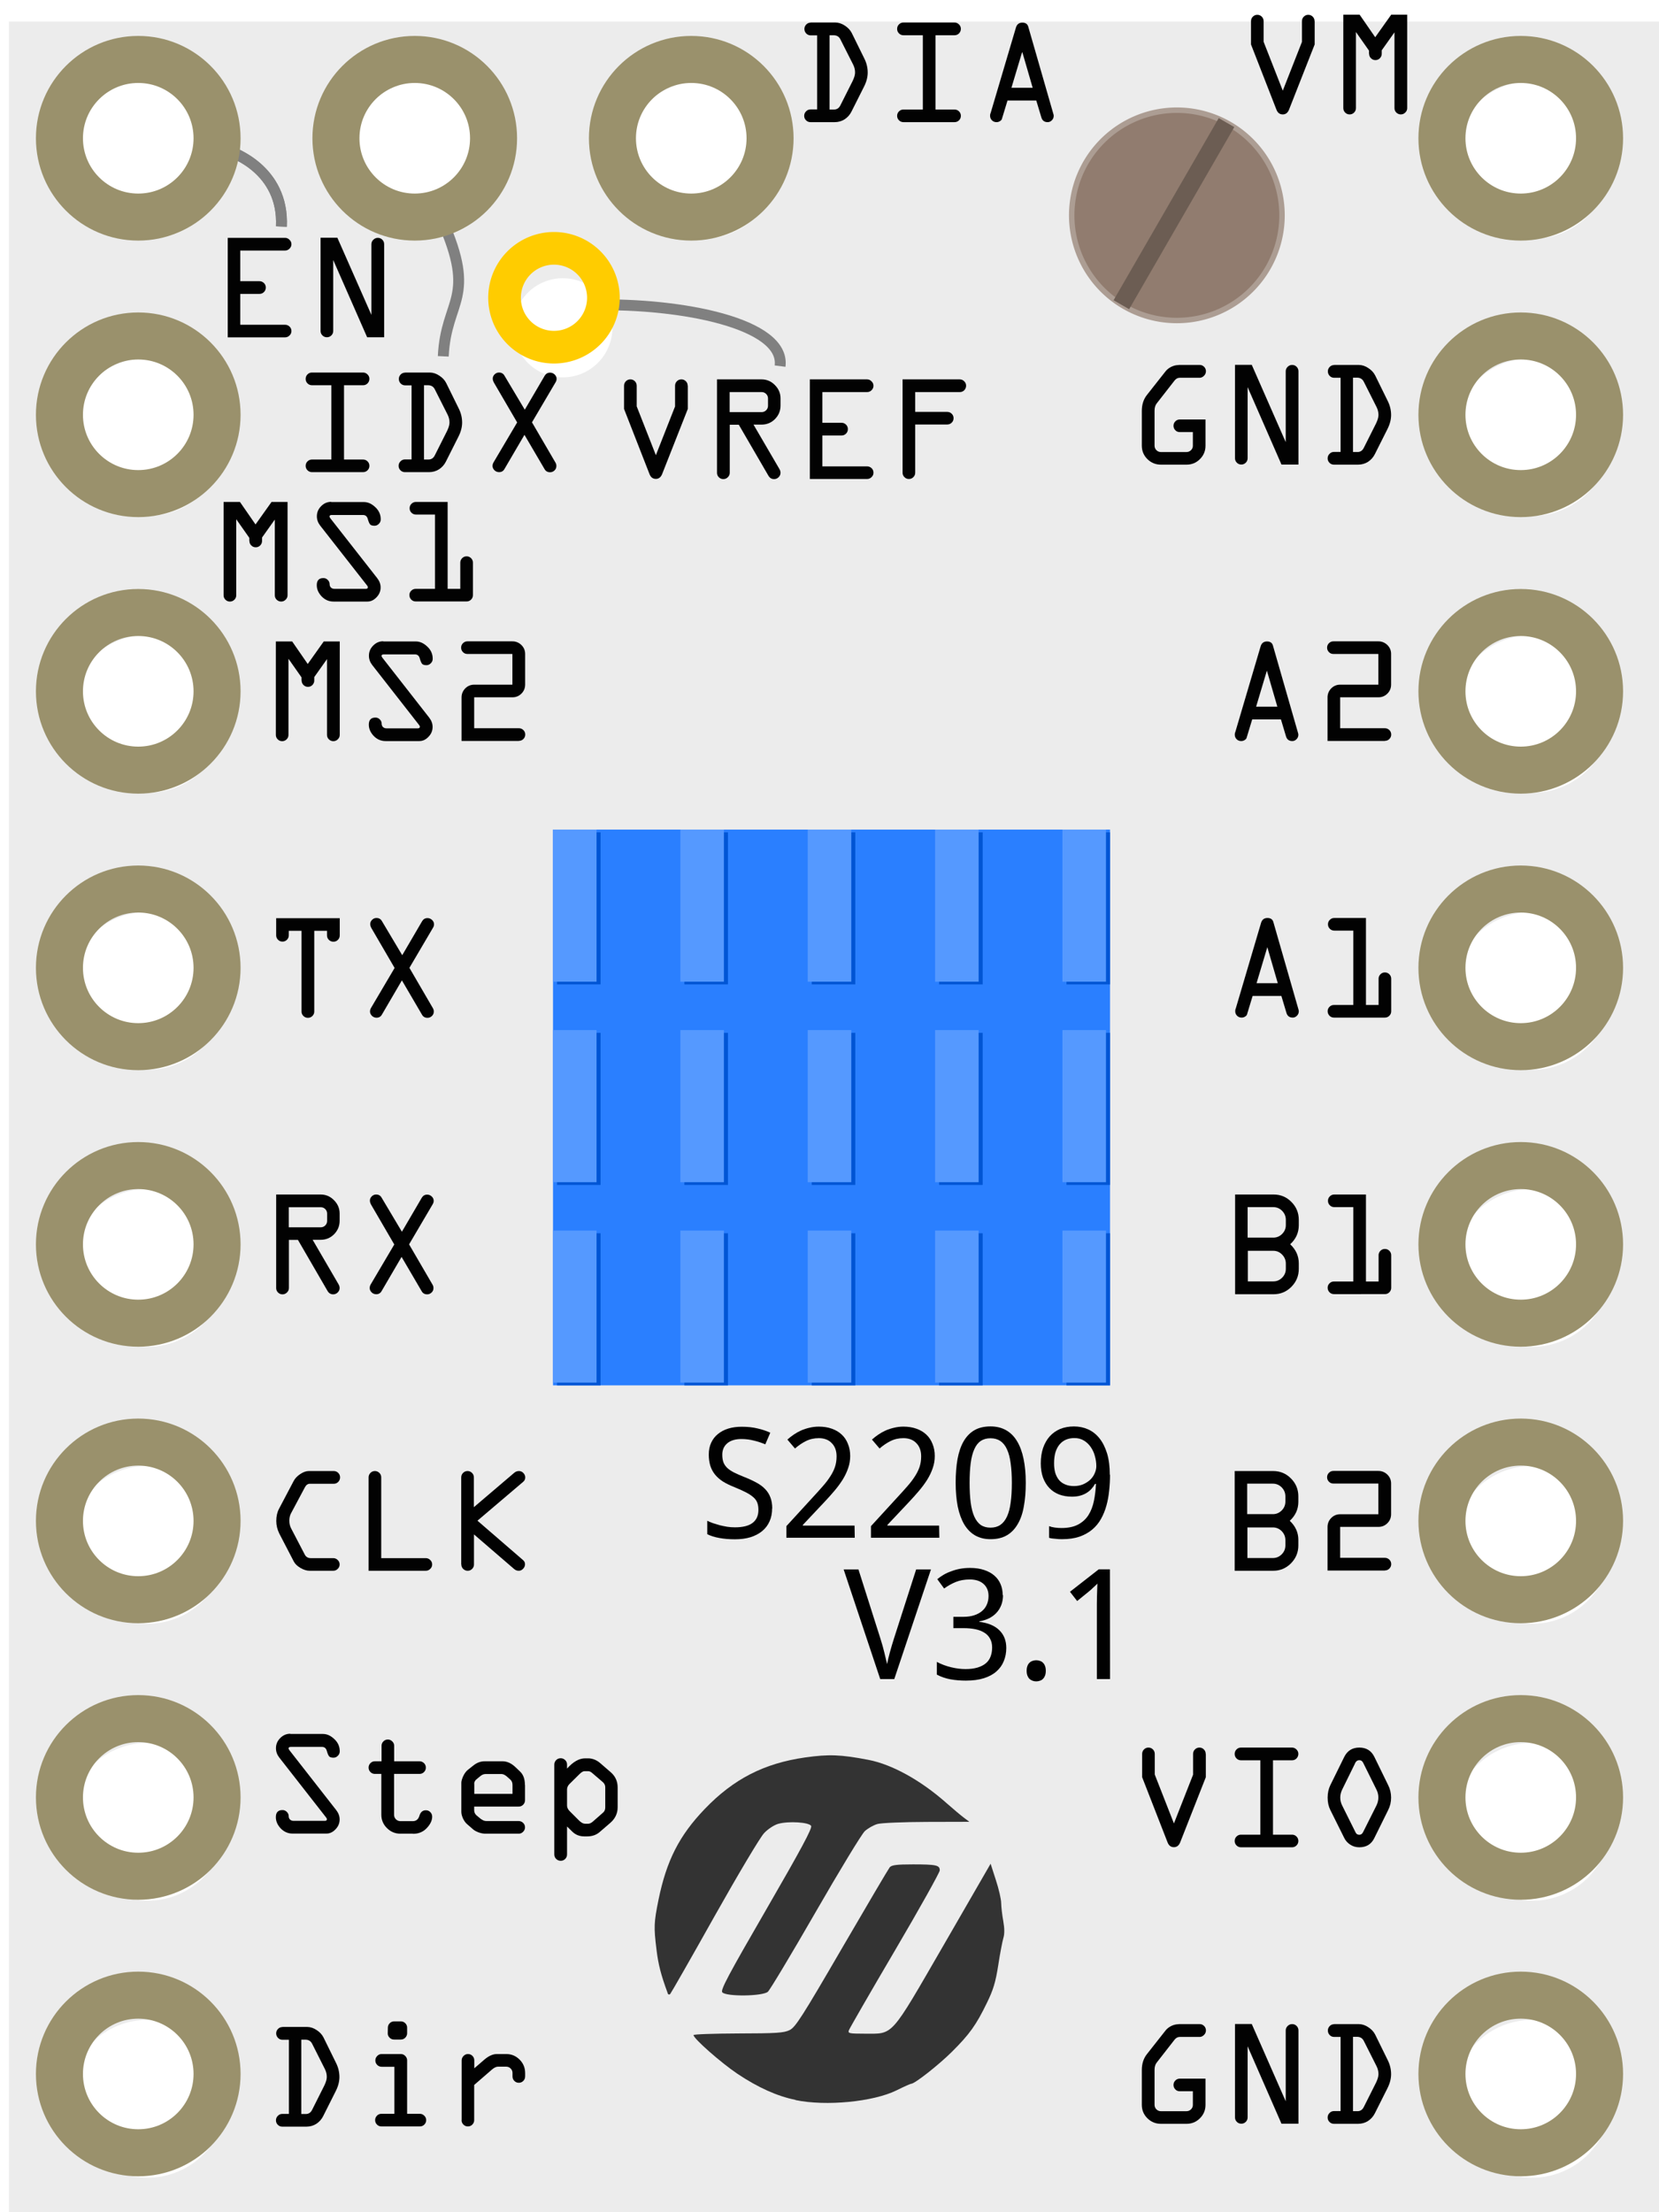 <?xml version='1.0' encoding='UTF-8' standalone='no'?>
<svg xmlns="http://www.w3.org/2000/svg" version="1.1" id="svg8" height="20.32mm" gorn="0"  width="15.24mm" viewBox="0 0 15.24 20.32">
    <desc >
        <referenceFile >tmc2209_v31.svg</referenceFile>
    </desc>
    <defs id="defs2" >
        <filter y="-0.306" id="filter1697" height="1.631" x="-0.268"  width="1.555" style="color-interpolation-filters:sRGB">
            <feGaussianBlur id="feGaussianBlur1699" stdDeviation="1.8177306e-06" />
        </filter>
    </defs>
    <g transform="translate(-52.07,-125.73)" >
        <g >
            <g id="breadboard" gorn="0.3.0.0" >
                <g transform="scale(0.265)" >
                    <g >
                        <path id="upper" d="M 196.801,475.199 V 552 h 57.6 v -76.801 z m 4.799,2.064 A 2.736,2.736 0 0 1 204.336,480 2.736,2.736 0 0 1 201.6,482.736 2.736,2.736 0 0 1 198.863,480 a 2.736,2.736 0 0 1 2.736,-2.736 z m 9.6,0 A 2.736,2.736 0 0 1 213.936,480 2.736,2.736 0 0 1 211.199,482.736 2.736,2.736 0 0 1 208.465,480 a 2.736,2.736 0 0 1 2.734,-2.736 z m 9.602,0 A 2.736,2.736 0 0 1 223.535,480 2.736,2.736 0 0 1 220.801,482.736 2.736,2.736 0 0 1 218.064,480 a 2.736,2.736 0 0 1 2.736,-2.736 z m 28.799,0 A 2.736,2.736 0 0 1 252.336,480 2.736,2.736 0 0 1 249.6,482.736 2.736,2.736 0 0 1 246.863,480 a 2.736,2.736 0 0 1 2.736,-2.736 z m -33.652,6.834 a 1.718,1.718 0 0 1 0.053,0 1.718,1.718 0 0 1 1.717,1.717 1.718,1.718 0 0 1 -1.717,1.719 1.718,1.718 0 0 1 -1.717,-1.719 1.718,1.718 0 0 1 1.664,-1.717 z m 2.102,2.139 a 2.736,2.736 0 0 1 0.08,0.096 2.736,2.736 0 0 0 -0.08,-0.096 z m -16.449,0.627 a 2.736,2.736 0 0 1 2.736,2.736 2.736,2.736 0 0 1 -2.736,2.736 2.736,2.736 0 0 1 -2.736,-2.736 2.736,2.736 0 0 1 2.736,-2.736 z m 48,0 a 2.736,2.736 0 0 1 2.736,2.736 2.736,2.736 0 0 1 -2.736,2.736 2.736,2.736 0 0 1 -2.736,-2.736 2.736,2.736 0 0 1 2.736,-2.736 z m -35.729,2.9 a 2.736,2.736 0 0 0 0.08,0.096 2.736,2.736 0 0 1 -0.08,-0.096 z m -12.271,6.701 a 2.736,2.736 0 0 1 2.736,2.734 2.736,2.736 0 0 1 -2.736,2.736 2.736,2.736 0 0 1 -2.736,-2.736 2.736,2.736 0 0 1 2.736,-2.734 z m 48,0 a 2.736,2.736 0 0 1 2.736,2.734 2.736,2.736 0 0 1 -2.736,2.736 2.736,2.736 0 0 1 -2.736,-2.736 2.736,2.736 0 0 1 2.736,-2.734 z m -48,9.6 a 2.736,2.736 0 0 1 2.736,2.736 2.736,2.736 0 0 1 -2.736,2.734 2.736,2.736 0 0 1 -2.736,-2.734 2.736,2.736 0 0 1 2.736,-2.736 z m 48,0 a 2.736,2.736 0 0 1 2.736,2.736 2.736,2.736 0 0 1 -2.736,2.734 2.736,2.736 0 0 1 -2.736,-2.734 2.736,2.736 0 0 1 2.736,-2.736 z m -48,9.6 a 2.736,2.736 0 0 1 2.736,2.736 2.736,2.736 0 0 1 -2.736,2.736 2.736,2.736 0 0 1 -2.736,-2.736 2.736,2.736 0 0 1 2.736,-2.736 z m 48,0 a 2.736,2.736 0 0 1 2.736,2.736 2.736,2.736 0 0 1 -2.736,2.736 2.736,2.736 0 0 1 -2.736,-2.736 2.736,2.736 0 0 1 2.736,-2.736 z m -48,9.6 A 2.736,2.736 0 0 1 204.336,528 2.736,2.736 0 0 1 201.6,530.736 2.736,2.736 0 0 1 198.863,528 a 2.736,2.736 0 0 1 2.736,-2.736 z m 48,0 A 2.736,2.736 0 0 1 252.336,528 2.736,2.736 0 0 1 249.6,530.736 2.736,2.736 0 0 1 246.863,528 a 2.736,2.736 0 0 1 2.736,-2.736 z m -48,9.6 a 2.736,2.736 0 0 1 2.736,2.736 2.736,2.736 0 0 1 -2.736,2.736 2.736,2.736 0 0 1 -2.736,-2.736 2.736,2.736 0 0 1 2.736,-2.736 z m 48,0 a 2.736,2.736 0 0 1 2.736,2.736 2.736,2.736 0 0 1 -2.736,2.736 2.736,2.736 0 0 1 -2.736,-2.736 2.736,2.736 0 0 1 2.736,-2.736 z m -48,9.602 a 2.736,2.736 0 0 1 2.736,2.734 2.736,2.736 0 0 1 -2.736,2.736 2.736,2.736 0 0 1 -2.736,-2.736 2.736,2.736 0 0 1 2.736,-2.734 z m 48,0 a 2.736,2.736 0 0 1 2.736,2.734 2.736,2.736 0 0 1 -2.736,2.736 2.736,2.736 0 0 1 -2.736,-2.736 2.736,2.736 0 0 1 2.736,-2.734 z" stroke-width="0" gorn="0.3.0.0.0.0.0"  fill="#ececec"/>
                    </g>
                </g>
                <path id="path1719" stroke="#808080" d="m 59.236,129.093 c 0.05,-0.393 -0.908,-0.579 -1.703,-0.562" stroke-width="0.1" gorn="0.3.0.0.1"  fill="none" stroke-opacity="1" style="fill-rule:evenodd;stroke-linecap:butt;stroke-linejoin:miter;stroke-miterlimit:4;stroke-dasharray:none;"/>
                <g id="text3685" stroke-width="0.025" aria-label="GND" gorn="0.3.0.0.2"  fill="#000000" style="font-style:normal;font-variant:normal;font-weight:normal;font-stretch:normal;font-family:Droid Sans;-inkscape-font-specification:'Droid Sans, Normal';font-variant-ligatures:normal;font-variant-caps:normal;font-variant-numeric:normal;font-variant-east-asian:normal;opacity:0.995;" font-size="0.398">
                    <path id="path1769" d="m 62.898,144.322 h 0.192 q 0.024,0 0.041,0.017 0.017,0.017 0.017,0.041 0,0.025 -0.019,0.043 -0.018,0.017 -0.039,0.017 h -0.183 q -0.027,0 -0.047,0.025 l -0.163,0.209 q -0.021,0.025 -0.021,0.069 v 0.32 q 0,0.025 0.017,0.042 0.017,0.017 0.041,0.017 h 0.236 q 0.023,0 0.041,-0.017 0.017,-0.017 0.017,-0.041 v -0.125 h -0.12 q -0.025,0 -0.041,-0.017 -0.017,-0.017 -0.017,-0.041 0,-0.024 0.017,-0.041 0.017,-0.017 0.041,-0.017 h 0.236 v 0.241 q 0,0.072 -0.051,0.123 -0.051,0.051 -0.123,0.051 h -0.236 q -0.072,0 -0.124,-0.051 -0.051,-0.051 -0.051,-0.123 v -0.32 q 0,-0.086 0.046,-0.145 l 0.171,-0.217 q 0.019,-0.025 0.052,-0.042 0.034,-0.017 0.07,-0.017 z" stroke-width="0.025" gorn="0.3.0.0.2.0"  fill="#000000" style="font-style:normal;font-variant:normal;font-weight:normal;font-stretch:normal;font-family:Droid Sans;-inkscape-font-specification:'Droid Sans, Normal';font-variant-ligatures:normal;font-variant-caps:normal;font-variant-numeric:normal;font-variant-east-asian:normal;opacity:0.995;" font-size="0.398"/>
                    <path id="path1771" d="m 63.998,144.381 v 0.856 h -0.156 l -0.311,-0.711 v 0.653 q 0,0.024 -0.017,0.041 -0.017,0.017 -0.041,0.017 -0.024,0 -0.041,-0.017 -0.017,-0.017 -0.017,-0.041 v -0.858 h 0.154 l 0.312,0.71 v -0.65 q 0,-0.024 0.017,-0.041 0.018,-0.018 0.042,-0.018 0.024,0 0.041,0.017 0.017,0.017 0.017,0.042 z" stroke-width="0.025" gorn="0.3.0.0.2.1"  fill="#000000" style="font-style:normal;font-variant:normal;font-weight:normal;font-stretch:normal;font-family:Droid Sans;-inkscape-font-specification:'Droid Sans, Normal';font-variant-ligatures:normal;font-variant-caps:normal;font-variant-numeric:normal;font-variant-east-asian:normal;opacity:0.995;" font-size="0.398"/>
                    <path id="path1773" d="m 64.324,144.322 h 0.229 q 0.045,6.9e-4 0.087,0.029 0.043,0.028 0.063,0.068 l 0.114,0.232 q 0.032,0.063 0.032,0.131 0,0.063 -0.034,0.13 l -0.115,0.229 q -0.022,0.044 -0.063,0.071 -0.041,0.026 -0.092,0.026 h -0.221 q -0.024,0 -0.041,-0.017 -0.017,-0.017 -0.017,-0.041 0,-0.024 0.017,-0.041 0.017,-0.018 0.041,-0.018 h 0.061 v -0.681 h -0.059 q -0.024,0 -0.041,-0.017 -0.017,-0.018 -0.017,-0.042 0,-0.023 0.017,-0.041 0.017,-0.017 0.041,-0.017 z m 0.175,0.117 v 0.683 h 0.041 q 0.039,0 0.058,-0.038 l 0.114,-0.227 q 0.021,-0.045 0.021,-0.075 0,-0.038 -0.017,-0.072 l -0.119,-0.236 q -0.019,-0.035 -0.061,-0.035 z" stroke-width="0.025" gorn="0.3.0.0.2.2"  fill="#000000" style="font-style:normal;font-variant:normal;font-weight:normal;font-stretch:normal;font-family:Droid Sans;-inkscape-font-specification:'Droid Sans, Normal';font-variant-ligatures:normal;font-variant-caps:normal;font-variant-numeric:normal;font-variant-east-asian:normal;opacity:0.995;" font-size="0.398"/>
                </g>
                <g id="text4045" stroke-width="0.025" aria-label="VIO" gorn="0.3.0.0.3"  fill="#000000" style="font-style:normal;font-variant:normal;font-weight:normal;font-stretch:normal;font-family:Droid Sans;-inkscape-font-specification:'Droid Sans, Normal';font-variant-ligatures:normal;font-variant-caps:normal;font-variant-numeric:normal;font-variant-east-asian:normal;opacity:0.995;" font-size="0.398">
                    <path id="path1776" d="m 63.147,141.841 v 0.213 l -0.236,0.6 q -0.018,0.043 -0.057,0.043 -0.041,0 -0.058,-0.043 l -0.234,-0.6 v -0.213 q 0,-0.025 0.017,-0.042 0.017,-0.017 0.041,-0.017 0.024,0 0.041,0.017 0.017,0.017 0.017,0.042 v 0.189 l 0.176,0.449 0.176,-0.448 v -0.19 q 0,-0.025 0.017,-0.042 0.017,-0.017 0.041,-0.017 0.024,0 0.041,0.017 0.017,0.017 0.017,0.042 z" stroke-width="0.025" gorn="0.3.0.0.3.0"  fill="#000000" style="font-style:normal;font-variant:normal;font-weight:normal;font-stretch:normal;font-family:Droid Sans;-inkscape-font-specification:'Droid Sans, Normal';font-variant-ligatures:normal;font-variant-caps:normal;font-variant-numeric:normal;font-variant-east-asian:normal;opacity:0.995;" font-size="0.398"/>
                    <path id="path1778" d="m 63.47,141.782 h 0.469 q 0.023,0 0.04,0.017 0.018,0.017 0.018,0.041 0,0.024 -0.017,0.042 -0.017,0.017 -0.041,0.017 h -0.175 v 0.683 h 0.175 q 0.024,0 0.041,0.017 0.017,0.017 0.017,0.041 0,0.024 -0.017,0.041 -0.017,0.017 -0.041,0.017 h -0.469 q -0.024,0 -0.041,-0.017 -0.017,-0.017 -0.017,-0.041 0,-0.024 0.017,-0.041 0.017,-0.017 0.041,-0.017 h 0.178 v -0.683 h -0.178 q -0.024,0 -0.041,-0.017 -0.017,-0.017 -0.017,-0.041 0,-0.025 0.017,-0.042 0.017,-0.017 0.041,-0.017 z" stroke-width="0.025" gorn="0.3.0.0.3.1"  fill="#000000" style="font-style:normal;font-variant:normal;font-weight:normal;font-stretch:normal;font-family:Droid Sans;-inkscape-font-specification:'Droid Sans, Normal';font-variant-ligatures:normal;font-variant-caps:normal;font-variant-numeric:normal;font-variant-east-asian:normal;opacity:0.995;" font-size="0.398"/>
                    <path id="path1780" d="m 64.695,141.867 0.127,0.26 q 0.027,0.053 0.027,0.115 0,0.061 -0.027,0.114 l -0.127,0.257 q -0.041,0.085 -0.138,0.085 -0.046,0 -0.083,-0.024 -0.037,-0.024 -0.055,-0.061 l -0.128,-0.257 q -0.025,-0.05 -0.025,-0.114 0,-0.064 0.025,-0.115 l 0.128,-0.26 q 0.043,-0.085 0.138,-0.085 0.096,0 0.138,0.085 z m -0.176,0.058 -0.12,0.244 q -0.017,0.036 -0.017,0.072 0,0.038 0.017,0.072 l 0.123,0.247 q 0.01,0.023 0.035,0.023 0.022,0 0.034,-0.023 l 0.124,-0.247 q 0.017,-0.036 0.017,-0.072 0,-0.038 -0.017,-0.072 l -0.121,-0.244 q -0.012,-0.027 -0.037,-0.027 -0.025,0 -0.039,0.027 z" stroke-width="0.025" gorn="0.3.0.0.3.2"  fill="#000000" style="font-style:normal;font-variant:normal;font-weight:normal;font-stretch:normal;font-family:Droid Sans;-inkscape-font-specification:'Droid Sans, Normal';font-variant-ligatures:normal;font-variant-caps:normal;font-variant-numeric:normal;font-variant-east-asian:normal;opacity:0.995;" font-size="0.398"/>
                </g>
                <g id="text4047" stroke-width="0.025" aria-label="B2" gorn="0.3.0.0.4"  fill="#000000" style="font-style:normal;font-variant:normal;font-weight:normal;font-stretch:normal;font-family:Droid Sans;-inkscape-font-specification:'Droid Sans, Normal';font-variant-ligatures:normal;font-variant-caps:normal;font-variant-numeric:normal;font-variant-east-asian:normal;opacity:0.995;" font-size="0.398">
                    <path id="path1783" d="m 63.997,139.874 v 0.051 q 0,0.096 -0.068,0.165 -0.068,0.068 -0.163,0.068 h -0.354 v -0.916 h 0.354 q 0.096,0 0.163,0.068 0.068,0.068 0.068,0.165 v 0.049 q 0,0.103 -0.079,0.175 0.079,0.074 0.079,0.175 z m -0.119,-0.351 v -0.048 q 0,-0.048 -0.034,-0.083 -0.034,-0.034 -0.081,-0.034 h -0.236 v 0.28 h 0.236 q 0.047,0 0.081,-0.034 0.034,-0.034 0.034,-0.082 z m 0,0.402 v -0.048 q 0,-0.048 -0.034,-0.083 -0.034,-0.034 -0.081,-0.034 h -0.234 v 0.281 h 0.234 q 0.047,0 0.081,-0.034 0.034,-0.034 0.034,-0.082 z" stroke-width="0.025" gorn="0.3.0.0.4.0"  fill="#000000" style="font-style:normal;font-variant:normal;font-weight:normal;font-stretch:normal;font-family:Droid Sans;-inkscape-font-specification:'Droid Sans, Normal';font-variant-ligatures:normal;font-variant-caps:normal;font-variant-numeric:normal;font-variant-east-asian:normal;opacity:0.995;" font-size="0.398"/>
                    <path id="path1785" d="m 64.791,140.156 h -0.526 v -0.4 q 0,-0.048 0.034,-0.083 0.034,-0.034 0.082,-0.034 h 0.351 v -0.282 h -0.413 q -0.025,0 -0.041,-0.017 -0.017,-0.017 -0.017,-0.041 0,-0.024 0.017,-0.041 0.017,-0.017 0.041,-0.017 h 0.413 q 0.048,0 0.083,0.034 0.034,0.034 0.034,0.081 v 0.282 q 0,0.049 -0.034,0.083 -0.034,0.034 -0.083,0.034 h -0.351 v 0.284 h 0.411 q 0.023,0 0.041,0.017 0.017,0.017 0.017,0.041 0,0.024 -0.017,0.041 -0.017,0.017 -0.041,0.017 z" stroke-width="0.025" gorn="0.3.0.0.4.1"  fill="#000000" style="font-style:normal;font-variant:normal;font-weight:normal;font-stretch:normal;font-family:Droid Sans;-inkscape-font-specification:'Droid Sans, Normal';font-variant-ligatures:normal;font-variant-caps:normal;font-variant-numeric:normal;font-variant-east-asian:normal;opacity:0.995;" font-size="0.398"/>
                </g>
                <g id="text4049" stroke-width="0.025" aria-label="B1" gorn="0.3.0.0.5"  fill="#000000" style="font-style:normal;font-variant:normal;font-weight:normal;font-stretch:normal;font-family:Droid Sans;-inkscape-font-specification:'Droid Sans, Normal';font-variant-ligatures:normal;font-variant-caps:normal;font-variant-numeric:normal;font-variant-east-asian:normal;opacity:0.995;" font-size="0.398">
                    <path id="path1788" d="m 64.001,137.334 v 0.051 q 0,0.096 -0.068,0.165 -0.068,0.068 -0.163,0.068 h -0.354 v -0.916 h 0.354 q 0.096,0 0.163,0.068 0.068,0.068 0.068,0.165 v 0.049 q 0,0.103 -0.079,0.175 0.079,0.074 0.079,0.175 z m -0.119,-0.351 v -0.048 q 0,-0.048 -0.034,-0.083 -0.034,-0.034 -0.081,-0.034 H 63.531 v 0.28 h 0.236 q 0.047,0 0.081,-0.034 0.034,-0.034 0.034,-0.082 z m 0,0.402 v -0.048 q 0,-0.048 -0.034,-0.083 -0.034,-0.035 -0.081,-0.035 h -0.234 v 0.281 h 0.234 q 0.047,0 0.081,-0.034 0.034,-0.034 0.034,-0.082 z" stroke-width="0.025" gorn="0.3.0.0.5.0"  fill="#000000" style="font-style:normal;font-variant:normal;font-weight:normal;font-stretch:normal;font-family:Droid Sans;-inkscape-font-specification:'Droid Sans, Normal';font-variant-ligatures:normal;font-variant-caps:normal;font-variant-numeric:normal;font-variant-east-asian:normal;opacity:0.995;" font-size="0.398"/>
                    <path id="path1790" d="m 64.324,137.501 h 0.178 v -0.683 h -0.175 q -0.024,0 -0.041,-0.017 -0.017,-0.017 -0.017,-0.041 0,-0.024 0.017,-0.041 0.017,-0.017 0.041,-0.017 h 0.291 v 0.799 h 0.116 v -0.241 q 0,-0.023 0.017,-0.041 0.017,-0.017 0.041,-0.017 0.024,0 0.041,0.017 0.017,0.017 0.017,0.041 v 0.299 q 0,0.024 -0.017,0.041 -0.017,0.017 -0.041,0.017 H 64.324 q -0.024,0 -0.041,-0.017 -0.017,-0.018 -0.017,-0.042 0,-0.023 0.017,-0.04 0.017,-0.017 0.041,-0.017 z" stroke-width="0.025" gorn="0.3.0.0.5.1"  fill="#000000" style="font-style:normal;font-variant:normal;font-weight:normal;font-stretch:normal;font-family:Droid Sans;-inkscape-font-specification:'Droid Sans, Normal';font-variant-ligatures:normal;font-variant-caps:normal;font-variant-numeric:normal;font-variant-east-asian:normal;opacity:0.995;" font-size="0.398"/>
                </g>
                <g id="text4051" stroke-width="0.025" aria-label="A1" gorn="0.3.0.0.6"  fill="#000000" style="font-style:normal;font-variant:normal;font-weight:normal;font-stretch:normal;font-family:Droid Sans;-inkscape-font-specification:'Droid Sans, Normal';font-variant-ligatures:normal;font-variant-caps:normal;font-variant-numeric:normal;font-variant-east-asian:normal;opacity:0.995;" font-size="0.398">
                    <path id="path1793" d="m 63.421,134.997 0.234,-0.792 q 0.014,-0.043 0.058,-0.043 0.043,0 0.054,0.036 l 0.231,0.804 q 0.003,0.009 0.003,0.017 0,0.024 -0.017,0.041 -0.017,0.017 -0.038,0.017 -0.045,0 -0.058,-0.042 l -0.047,-0.157 h -0.264 l -0.051,0.168 q -0.002,0.011 -0.017,0.021 -0.015,0.01 -0.033,0.01 -0.025,0 -0.042,-0.017 -0.017,-0.017 -0.017,-0.042 0,-0.01 0.003,-0.021 z m 0.291,-0.567 -0.099,0.331 h 0.195 z" stroke-width="0.025" gorn="0.3.0.0.6.0"  fill="#000000" style="font-style:normal;font-variant:normal;font-weight:normal;font-stretch:normal;font-family:Droid Sans;-inkscape-font-specification:'Droid Sans, Normal';font-variant-ligatures:normal;font-variant-caps:normal;font-variant-numeric:normal;font-variant-east-asian:normal;opacity:0.995;" font-size="0.398"/>
                    <path id="path1795" d="m 64.324,134.961 h 0.178 v -0.683 h -0.175 q -0.024,0 -0.041,-0.017 -0.017,-0.017 -0.017,-0.041 0,-0.024 0.017,-0.041 0.017,-0.017 0.041,-0.017 h 0.291 v 0.799 h 0.116 v -0.241 q 0,-0.023 0.017,-0.041 0.017,-0.017 0.041,-0.017 0.024,0 0.041,0.017 0.017,0.017 0.017,0.041 v 0.299 q 0,0.024 -0.017,0.041 -0.017,0.017 -0.041,0.017 H 64.324 q -0.024,0 -0.041,-0.017 -0.017,-0.018 -0.017,-0.042 0,-0.023 0.017,-0.04 0.017,-0.017 0.041,-0.017 z" stroke-width="0.025" gorn="0.3.0.0.6.1"  fill="#000000" style="font-style:normal;font-variant:normal;font-weight:normal;font-stretch:normal;font-family:Droid Sans;-inkscape-font-specification:'Droid Sans, Normal';font-variant-ligatures:normal;font-variant-caps:normal;font-variant-numeric:normal;font-variant-east-asian:normal;opacity:0.995;" font-size="0.398"/>
                </g>
                <g id="text4053" stroke-width="0.025" aria-label="A2" gorn="0.3.0.0.7"  fill="#000000" style="font-style:normal;font-variant:normal;font-weight:normal;font-stretch:normal;font-family:Droid Sans;-inkscape-font-specification:'Droid Sans, Normal';font-variant-ligatures:normal;font-variant-caps:normal;font-variant-numeric:normal;font-variant-east-asian:normal;opacity:0.995;" font-size="0.398">
                    <path id="path1798" d="m 63.417,132.457 0.234,-0.792 q 0.014,-0.043 0.058,-0.043 0.043,0 0.054,0.036 l 0.231,0.804 q 0.003,0.009 0.003,0.017 0,0.024 -0.017,0.041 -0.017,0.017 -0.038,0.017 -0.045,0 -0.058,-0.042 l -0.047,-0.157 h -0.264 l -0.051,0.168 q -0.002,0.011 -0.017,0.021 -0.015,0.01 -0.033,0.01 -0.025,0 -0.042,-0.017 -0.017,-0.017 -0.017,-0.042 0,-0.01 0.003,-0.021 z m 0.291,-0.567 -0.099,0.331 h 0.195 z" stroke-width="0.025" gorn="0.3.0.0.7.0"  fill="#000000" style="font-style:normal;font-variant:normal;font-weight:normal;font-stretch:normal;font-family:Droid Sans;-inkscape-font-specification:'Droid Sans, Normal';font-variant-ligatures:normal;font-variant-caps:normal;font-variant-numeric:normal;font-variant-east-asian:normal;opacity:0.995;" font-size="0.398"/>
                    <path id="path1800" d="m 64.791,132.536 h -0.526 v -0.4 q 0,-0.048 0.034,-0.083 0.034,-0.034 0.082,-0.034 h 0.351 v -0.282 h -0.413 q -0.025,0 -0.041,-0.017 -0.017,-0.017 -0.017,-0.041 0,-0.024 0.017,-0.041 0.017,-0.017 0.041,-0.017 h 0.413 q 0.048,0 0.083,0.034 0.034,0.034 0.034,0.081 v 0.282 q 0,0.049 -0.034,0.083 -0.034,0.034 -0.083,0.034 h -0.351 v 0.284 h 0.411 q 0.023,0 0.041,0.017 0.017,0.017 0.017,0.041 0,0.024 -0.017,0.041 -0.017,0.017 -0.041,0.017 z" stroke-width="0.025" gorn="0.3.0.0.7.1"  fill="#000000" style="font-style:normal;font-variant:normal;font-weight:normal;font-stretch:normal;font-family:Droid Sans;-inkscape-font-specification:'Droid Sans, Normal';font-variant-ligatures:normal;font-variant-caps:normal;font-variant-numeric:normal;font-variant-east-asian:normal;opacity:0.995;" font-size="0.398"/>
                </g>
                <g id="text4055" stroke-width="0.025" aria-label="GND" gorn="0.3.0.0.8"  fill="#000000" style="font-style:normal;font-variant:normal;font-weight:normal;font-stretch:normal;font-family:Droid Sans;-inkscape-font-specification:'Droid Sans, Normal';font-variant-ligatures:normal;font-variant-caps:normal;font-variant-numeric:normal;font-variant-east-asian:normal;opacity:0.995;" font-size="0.398">
                    <path id="path1803" d="m 62.898,129.082 h 0.192 q 0.024,0 0.041,0.017 0.017,0.017 0.017,0.041 0,0.025 -0.019,0.043 -0.018,0.017 -0.039,0.017 h -0.183 q -0.027,0 -0.047,0.025 l -0.163,0.209 q -0.021,0.025 -0.021,0.069 v 0.32 q 0,0.025 0.017,0.042 0.017,0.017 0.041,0.017 h 0.236 q 0.023,0 0.041,-0.017 0.017,-0.017 0.017,-0.041 v -0.125 h -0.12 q -0.025,0 -0.041,-0.017 -0.017,-0.017 -0.017,-0.041 0,-0.024 0.017,-0.041 0.017,-0.017 0.041,-0.017 h 0.236 v 0.241 q 0,0.072 -0.051,0.123 -0.051,0.051 -0.123,0.051 h -0.236 q -0.072,0 -0.124,-0.051 -0.051,-0.051 -0.051,-0.123 v -0.32 q 0,-0.086 0.046,-0.145 l 0.171,-0.217 q 0.019,-0.025 0.052,-0.042 0.034,-0.017 0.07,-0.017 z" stroke-width="0.025" gorn="0.3.0.0.8.0"  fill="#000000" style="font-style:normal;font-variant:normal;font-weight:normal;font-stretch:normal;font-family:Droid Sans;-inkscape-font-specification:'Droid Sans, Normal';font-variant-ligatures:normal;font-variant-caps:normal;font-variant-numeric:normal;font-variant-east-asian:normal;opacity:0.995;" font-size="0.398"/>
                    <path id="path1805" d="m 63.998,129.141 v 0.856 h -0.156 l -0.311,-0.711 v 0.653 q 0,0.024 -0.017,0.041 -0.017,0.017 -0.041,0.017 -0.024,0 -0.041,-0.017 -0.017,-0.017 -0.017,-0.041 v -0.858 h 0.154 l 0.312,0.71 v -0.65 q 0,-0.024 0.017,-0.041 0.018,-0.018 0.042,-0.018 0.024,0 0.041,0.017 0.017,0.017 0.017,0.042 z" stroke-width="0.025" gorn="0.3.0.0.8.1"  fill="#000000" style="font-style:normal;font-variant:normal;font-weight:normal;font-stretch:normal;font-family:Droid Sans;-inkscape-font-specification:'Droid Sans, Normal';font-variant-ligatures:normal;font-variant-caps:normal;font-variant-numeric:normal;font-variant-east-asian:normal;opacity:0.995;" font-size="0.398"/>
                    <path id="path1807" d="m 64.324,129.082 h 0.229 q 0.045,6.9e-4 0.087,0.029 0.043,0.028 0.063,0.068 l 0.114,0.232 q 0.032,0.063 0.032,0.131 0,0.063 -0.034,0.13 l -0.115,0.229 q -0.022,0.044 -0.063,0.071 -0.041,0.026 -0.092,0.026 h -0.221 q -0.024,0 -0.041,-0.017 -0.017,-0.017 -0.017,-0.041 0,-0.024 0.017,-0.041 0.017,-0.018 0.041,-0.018 h 0.061 v -0.681 h -0.059 q -0.024,0 -0.041,-0.017 -0.017,-0.018 -0.017,-0.042 0,-0.023 0.017,-0.041 0.017,-0.017 0.041,-0.017 z m 0.175,0.117 v 0.683 h 0.041 q 0.039,0 0.058,-0.038 l 0.114,-0.227 q 0.021,-0.045 0.021,-0.075 0,-0.038 -0.017,-0.072 l -0.119,-0.236 q -0.019,-0.035 -0.061,-0.035 z" stroke-width="0.025" gorn="0.3.0.0.8.2"  fill="#000000" style="font-style:normal;font-variant:normal;font-weight:normal;font-stretch:normal;font-family:Droid Sans;-inkscape-font-specification:'Droid Sans, Normal';font-variant-ligatures:normal;font-variant-caps:normal;font-variant-numeric:normal;font-variant-east-asian:normal;opacity:0.995;" font-size="0.398"/>
                </g>
                <g id="text4057" stroke-width="0.025" aria-label="VM" gorn="0.3.0.0.9"  fill="#000000" style="font-style:normal;font-variant:normal;font-weight:normal;font-stretch:normal;font-family:Droid Sans;-inkscape-font-specification:'Droid Sans, Normal';font-variant-ligatures:normal;font-variant-caps:normal;font-variant-numeric:normal;font-variant-east-asian:normal;opacity:0.995;" font-size="0.398">
                    <path id="path1810" d="m 64.147,125.925 v 0.213 l -0.236,0.6 q -0.018,0.043 -0.057,0.043 -0.041,0 -0.058,-0.043 l -0.234,-0.6 v -0.213 q 0,-0.025 0.017,-0.042 0.017,-0.017 0.041,-0.017 0.024,0 0.041,0.017 0.017,0.017 0.017,0.042 v 0.189 l 0.176,0.449 0.176,-0.448 v -0.19 q 0,-0.025 0.017,-0.042 0.017,-0.017 0.041,-0.017 0.024,0 0.041,0.017 0.017,0.017 0.017,0.042 z" stroke-width="0.025" gorn="0.3.0.0.9.0"  fill="#000000" style="font-style:normal;font-variant:normal;font-weight:normal;font-stretch:normal;font-family:Droid Sans;-inkscape-font-specification:'Droid Sans, Normal';font-variant-ligatures:normal;font-variant-caps:normal;font-variant-numeric:normal;font-variant-east-asian:normal;opacity:0.995;" font-size="0.398"/>
                    <path id="path1812" d="m 64.646,126.225 v -0.03 l -0.12,-0.171 v 0.699 q 0,0.024 -0.017,0.041 -0.017,0.017 -0.041,0.017 -0.024,0 -0.041,-0.017 -0.017,-0.017 -0.017,-0.041 v -0.858 h 0.15 l 0.143,0.207 0.147,-0.207 h 0.147 v 0.858 q 0,0.024 -0.018,0.041 -0.017,0.017 -0.041,0.017 -0.023,0 -0.041,-0.017 -0.017,-0.017 -0.017,-0.041 v -0.696 l -0.117,0.165 v 0.032 q 0,0.023 -0.017,0.041 -0.017,0.017 -0.041,0.017 -0.024,0 -0.041,-0.017 -0.017,-0.017 -0.017,-0.041 z" stroke-width="0.025" gorn="0.3.0.0.9.1"  fill="#000000" style="font-style:normal;font-variant:normal;font-weight:normal;font-stretch:normal;font-family:Droid Sans;-inkscape-font-specification:'Droid Sans, Normal';font-variant-ligatures:normal;font-variant-caps:normal;font-variant-numeric:normal;font-variant-east-asian:normal;opacity:0.995;" font-size="0.398"/>
                </g>
                <g transform="scale(1.002,0.998)" >
                    <g >
                        <g id="text4073" stroke-width="0.025" aria-label="EN" gorn="0.3.0.0.10.0.0"  fill="#000000" style="font-style:normal;font-variant:normal;font-weight:normal;font-stretch:normal;font-family:Droid Sans;-inkscape-font-specification:'Droid Sans, Normal';font-variant-ligatures:normal;font-variant-caps:normal;font-variant-numeric:normal;font-variant-east-asian:normal;text-anchor:end;opacity:0.995;" font-size="0.398">
                            <path id="path1815" d="m 54.578,128.288 h -0.409 v 0.282 h 0.176 q 0.023,0 0.041,0.017 0.017,0.017 0.017,0.041 0,0.025 -0.017,0.042 -0.017,0.017 -0.041,0.017 h -0.176 v 0.284 h 0.411 q 0.023,0 0.041,0.017 0.017,0.017 0.017,0.041 0,0.024 -0.018,0.041 -0.017,0.017 -0.041,0.017 h -0.525 v -0.916 h 0.525 q 0.024,0 0.041,0.018 0.018,0.017 0.018,0.041 0,0.023 -0.018,0.041 -0.017,0.017 -0.041,0.017 z" stroke-width="0.025" gorn="0.3.0.0.10.0.0.0"  fill="#000000" style="font-style:normal;font-variant:normal;font-weight:normal;font-stretch:normal;font-family:Droid Sans;-inkscape-font-specification:'Droid Sans, Normal';font-variant-ligatures:normal;font-variant-caps:normal;font-variant-numeric:normal;font-variant-east-asian:normal;text-anchor:end;opacity:0.995;" font-size="0.398"/>
                            <path id="path1817" d="m 55.488,128.23 v 0.856 h -0.156 l -0.311,-0.711 v 0.653 q 0,0.024 -0.017,0.041 -0.017,0.017 -0.041,0.017 -0.024,0 -0.041,-0.017 -0.017,-0.017 -0.017,-0.041 v -0.858 h 0.154 l 0.312,0.71 v -0.65 q 0,-0.024 0.017,-0.041 0.018,-0.018 0.042,-0.018 0.024,0 0.041,0.017 0.017,0.017 0.017,0.042 z" stroke-width="0.025" gorn="0.3.0.0.10.0.0.1"  fill="#000000" style="font-style:normal;font-variant:normal;font-weight:normal;font-stretch:normal;font-family:Droid Sans;-inkscape-font-specification:'Droid Sans, Normal';font-variant-ligatures:normal;font-variant-caps:normal;font-variant-numeric:normal;font-variant-east-asian:normal;text-anchor:end;opacity:0.995;" font-size="0.398"/>
                        </g>
                    </g>
                </g>
                <g id="text4075" stroke-width="0.025" aria-label="S2209" gorn="0.3.0.0.11"  fill="#000000" style="font-style:normal;font-variant:normal;font-weight:normal;font-stretch:normal;font-family:Droid Sans;-inkscape-font-specification:'Droid Sans, Normal';font-variant-ligatures:normal;font-variant-caps:normal;font-variant-numeric:normal;font-variant-east-asian:normal;opacity:0.995;" font-size="0.398">
                    <path id="path1820" d="m 59.163,139.585 q 0,0.067 -0.024,0.12 -0.023,0.052 -0.068,0.089 -0.044,0.036 -0.107,0.056 -0.063,0.019 -0.143,0.019 -0.076,0 -0.143,-0.012 -0.066,-0.012 -0.111,-0.035 v -0.123 q 0.023,0.011 0.053,0.022 0.03,0.01 0.063,0.019 0.033,0.008 0.068,0.014 0.035,0.005 0.07,0.005 0.11,0 0.163,-0.041 0.053,-0.041 0.053,-0.119 0,-0.037 -0.01,-0.065 -0.01,-0.028 -0.035,-0.05 -0.025,-0.023 -0.067,-0.045 -0.042,-0.022 -0.106,-0.048 -0.061,-0.024 -0.107,-0.052 -0.045,-0.029 -0.074,-0.065 -0.029,-0.036 -0.043,-0.081 -0.014,-0.045 -0.014,-0.103 0,-0.061 0.022,-0.108 0.022,-0.048 0.062,-0.08 0.04,-0.033 0.095,-0.05 0.056,-0.017 0.123,-0.017 0.082,0 0.147,0.016 0.065,0.015 0.116,0.039 l -0.046,0.107 q -0.045,-0.02 -0.102,-0.034 -0.057,-0.015 -0.117,-0.015 -0.084,0 -0.13,0.039 -0.046,0.039 -0.046,0.105 0,0.039 0.01,0.068 0.01,0.028 0.034,0.052 0.024,0.023 0.063,0.043 0.04,0.02 0.098,0.043 0.063,0.025 0.11,0.051 0.048,0.026 0.079,0.059 0.032,0.033 0.048,0.076 0.017,0.043 0.017,0.103 z" gorn="0.3.0.0.11.0" />
                    <path id="path1822" d="M 59.922,139.855 H 59.294 v -0.107 l 0.241,-0.263 q 0.052,-0.056 0.092,-0.102 0.041,-0.046 0.069,-0.09 0.029,-0.044 0.044,-0.088 0.015,-0.045 0.015,-0.097 0,-0.041 -0.012,-0.072 -0.012,-0.031 -0.034,-0.052 -0.021,-0.022 -0.051,-0.033 -0.03,-0.011 -0.066,-0.011 -0.065,0 -0.119,0.027 -0.052,0.026 -0.1,0.068 l -0.07,-0.082 q 0.028,-0.025 0.059,-0.046 0.032,-0.022 0.068,-0.038 0.037,-0.016 0.077,-0.025 0.041,-0.01 0.085,-0.01 0.066,0 0.119,0.019 0.054,0.019 0.091,0.054 0.037,0.034 0.057,0.085 0.021,0.05 0.021,0.112 0,0.059 -0.019,0.112 -0.018,0.053 -0.05,0.105 -0.032,0.051 -0.076,0.103 -0.044,0.052 -0.096,0.107 l -0.194,0.206 v 0.006 h 0.475 z" gorn="0.3.0.0.11.1" />
                    <path id="path1824" d="m 60.699,139.855 h -0.628 v -0.107 l 0.241,-0.263 q 0.052,-0.056 0.092,-0.102 0.041,-0.046 0.069,-0.09 0.029,-0.044 0.044,-0.088 0.015,-0.045 0.015,-0.097 0,-0.041 -0.012,-0.072 -0.012,-0.031 -0.034,-0.052 -0.021,-0.022 -0.051,-0.033 -0.03,-0.011 -0.066,-0.011 -0.065,0 -0.119,0.027 -0.052,0.026 -0.1,0.068 l -0.07,-0.082 q 0.028,-0.025 0.059,-0.046 0.032,-0.022 0.068,-0.038 0.037,-0.016 0.077,-0.025 0.041,-0.01 0.085,-0.01 0.066,0 0.119,0.019 0.054,0.019 0.091,0.054 0.037,0.034 0.057,0.085 0.021,0.05 0.021,0.112 0,0.059 -0.019,0.112 -0.018,0.053 -0.05,0.105 -0.032,0.051 -0.076,0.103 -0.044,0.052 -0.096,0.107 l -0.194,0.206 v 0.006 h 0.475 z" gorn="0.3.0.0.11.2" />
                    <path id="path1826" d="m 61.493,139.35 q 0,0.122 -0.018,0.218 -0.017,0.097 -0.057,0.163 -0.039,0.067 -0.1,0.102 -0.061,0.035 -0.149,0.035 -0.081,0 -0.142,-0.035 -0.06,-0.035 -0.1,-0.102 -0.039,-0.067 -0.059,-0.163 -0.019,-0.097 -0.019,-0.218 0,-0.122 0.017,-0.218 0.018,-0.097 0.056,-0.163 0.039,-0.067 0.099,-0.102 0.061,-0.035 0.148,-0.035 0.082,0 0.143,0.035 0.061,0.034 0.101,0.101 0.04,0.066 0.06,0.163 0.02,0.097 0.02,0.219 z m -0.516,0 q 0,0.103 0.01,0.181 0.01,0.077 0.033,0.129 0.023,0.051 0.059,0.077 0.037,0.025 0.09,0.025 0.053,0 0.09,-0.025 0.037,-0.025 0.061,-0.076 0.024,-0.051 0.034,-0.128 0.011,-0.078 0.011,-0.182 0,-0.103 -0.011,-0.181 -0.01,-0.077 -0.034,-0.128 -0.023,-0.051 -0.061,-0.076 -0.037,-0.025 -0.09,-0.025 -0.053,0 -0.09,0.025 -0.037,0.025 -0.059,0.076 -0.023,0.051 -0.033,0.128 -0.01,0.077 -0.01,0.181 z" gorn="0.3.0.0.11.3" />
                    <path id="path1828" d="m 62.267,139.277 q 0,0.072 -0.008,0.145 -0.007,0.072 -0.025,0.137 -0.018,0.066 -0.05,0.123 -0.032,0.057 -0.081,0.098 -0.049,0.041 -0.117,0.065 -0.068,0.023 -0.16,0.023 -0.013,0 -0.029,-6.9e-4 -0.016,-6.9e-4 -0.032,-0.003 -0.016,-0.001 -0.031,-0.003 -0.015,-0.002 -0.027,-0.006 v -0.107 q 0.024,0.009 0.054,0.013 0.03,0.004 0.06,0.004 0.093,0 0.153,-0.032 0.06,-0.032 0.095,-0.087 0.035,-0.056 0.05,-0.13 0.015,-0.074 0.019,-0.156 h -0.009 q -0.014,0.025 -0.033,0.046 -0.019,0.021 -0.045,0.037 -0.026,0.016 -0.059,0.025 -0.033,0.009 -0.074,0.009 -0.065,0 -0.119,-0.02 -0.053,-0.021 -0.09,-0.06 -0.037,-0.039 -0.058,-0.096 -0.02,-0.057 -0.02,-0.13 0,-0.079 0.021,-0.141 0.022,-0.063 0.061,-0.107 0.04,-0.044 0.096,-0.068 0.057,-0.023 0.127,-0.023 0.07,0 0.13,0.027 0.06,0.027 0.104,0.082 0.044,0.055 0.07,0.139 0.025,0.083 0.025,0.196 z m -0.327,-0.338 q -0.041,0 -0.076,0.014 -0.034,0.014 -0.059,0.043 -0.025,0.029 -0.039,0.073 -0.013,0.043 -0.013,0.103 0,0.048 0.011,0.087 0.012,0.038 0.034,0.065 0.023,0.027 0.057,0.041 0.034,0.015 0.08,0.015 0.047,0 0.085,-0.016 0.038,-0.017 0.065,-0.042 0.027,-0.026 0.041,-0.059 0.015,-0.033 0.015,-0.066 0,-0.046 -0.013,-0.092 -0.012,-0.046 -0.038,-0.083 -0.025,-0.037 -0.063,-0.06 -0.038,-0.023 -0.088,-0.023 z" gorn="0.3.0.0.11.4" />
                </g>
                <rect y="133.35" id="rect1236" stroke="none" height="5.105" stroke-width="0.489" x="57.15" gorn="0.3.0.0.12"  width="5.117" fill="#2a7fff" stroke-opacity="1" fill-opacity="1" style="vector-effect:none;fill-rule:evenodd;stroke-linecap:round;stroke-linejoin:round;stroke-miterlimit:4;stroke-dasharray:none;stroke-dashoffset:0;paint-order:fill markers stroke"/>
                <g transform="translate(0.037,0.025)" >
                    <g >
                        <g id="g1635" stroke="#0055d4" stroke-width="1" gorn="0.3.0.0.13.0.0"  fill="#80b3ff">
                            <g transform="translate(14.17,3.81)" >
                                <g >
                                    <g id="g1601" stroke="#0055d4" gorn="0.3.0.0.13.0.0.0.0.0"  fill="#80b3ff">
                                        <path id="path1595" stroke="#0055d4" d="m 43.18,129.54 v 1.397" stroke-width="0.4" gorn="0.3.0.0.13.0.0.0.0.0.0"  fill="#80b3ff" stroke-opacity="1" fill-opacity="1" style="fill-rule:evenodd;stroke-linecap:butt;stroke-linejoin:round;stroke-miterlimit:0;stroke-dasharray:none;stroke-dashoffset:0;"/>
                                        <path id="path1597" stroke="#0055d4" d="m 43.18,131.382 v 1.397" stroke-width="0.4" gorn="0.3.0.0.13.0.0.0.0.0.1"  fill="#80b3ff" stroke-opacity="1" fill-opacity="1" style="fill-rule:evenodd;stroke-linecap:butt;stroke-linejoin:round;stroke-miterlimit:0;stroke-dasharray:none;stroke-dashoffset:0;"/>
                                        <path id="path1599" stroke="#0055d4" d="m 43.18,133.223 v 1.397" stroke-width="0.4" gorn="0.3.0.0.13.0.0.0.0.0.2"  fill="#80b3ff" stroke-opacity="1" fill-opacity="1" style="fill-rule:evenodd;stroke-linecap:butt;stroke-linejoin:round;stroke-miterlimit:0;stroke-dasharray:none;stroke-dashoffset:0;"/>
                                    </g>
                                </g>
                            </g>
                            <g transform="translate(18.85,3.81)" >
                                <g >
                                    <g id="g1609" stroke="#0055d4" gorn="0.3.0.0.13.0.0.1.0.0"  fill="#80b3ff">
                                        <path id="path1603" stroke="#0055d4" d="m 43.18,129.54 v 1.397" stroke-width="0.4" gorn="0.3.0.0.13.0.0.1.0.0.0"  fill="#80b3ff" stroke-opacity="1" fill-opacity="1" style="fill-rule:evenodd;stroke-linecap:butt;stroke-linejoin:round;stroke-miterlimit:0;stroke-dasharray:none;stroke-dashoffset:0;"/>
                                        <path id="path1605" stroke="#0055d4" d="m 43.18,131.382 v 1.397" stroke-width="0.4" gorn="0.3.0.0.13.0.0.1.0.0.1"  fill="#80b3ff" stroke-opacity="1" fill-opacity="1" style="fill-rule:evenodd;stroke-linecap:butt;stroke-linejoin:round;stroke-miterlimit:0;stroke-dasharray:none;stroke-dashoffset:0;"/>
                                        <path id="path1607" stroke="#0055d4" d="m 43.18,133.223 v 1.397" stroke-width="0.4" gorn="0.3.0.0.13.0.0.1.0.0.2"  fill="#80b3ff" stroke-opacity="1" fill-opacity="1" style="fill-rule:evenodd;stroke-linecap:butt;stroke-linejoin:round;stroke-miterlimit:0;stroke-dasharray:none;stroke-dashoffset:0;"/>
                                    </g>
                                </g>
                            </g>
                            <g transform="translate(15.34,3.81)" >
                                <g >
                                    <g id="g1617" stroke="#0055d4" gorn="0.3.0.0.13.0.0.2.0.0"  fill="#80b3ff">
                                        <path id="path1611" stroke="#0055d4" d="m 43.18,129.54 v 1.397" stroke-width="0.4" gorn="0.3.0.0.13.0.0.2.0.0.0"  fill="#80b3ff" stroke-opacity="1" fill-opacity="1" style="fill-rule:evenodd;stroke-linecap:butt;stroke-linejoin:round;stroke-miterlimit:0;stroke-dasharray:none;stroke-dashoffset:0;"/>
                                        <path id="path1613" stroke="#0055d4" d="m 43.18,131.382 v 1.397" stroke-width="0.4" gorn="0.3.0.0.13.0.0.2.0.0.1"  fill="#80b3ff" stroke-opacity="1" fill-opacity="1" style="fill-rule:evenodd;stroke-linecap:butt;stroke-linejoin:round;stroke-miterlimit:0;stroke-dasharray:none;stroke-dashoffset:0;"/>
                                        <path id="path1615" stroke="#0055d4" d="m 43.18,133.223 v 1.397" stroke-width="0.4" gorn="0.3.0.0.13.0.0.2.0.0.2"  fill="#80b3ff" stroke-opacity="1" fill-opacity="1" style="fill-rule:evenodd;stroke-linecap:butt;stroke-linejoin:round;stroke-miterlimit:0;stroke-dasharray:none;stroke-dashoffset:0;"/>
                                    </g>
                                </g>
                            </g>
                            <g transform="translate(17.68,3.81)" >
                                <g >
                                    <g id="g1625" stroke="#0055d4" gorn="0.3.0.0.13.0.0.3.0.0"  fill="#80b3ff">
                                        <path id="path1619" stroke="#0055d4" d="m 43.18,129.54 v 1.397" stroke-width="0.4" gorn="0.3.0.0.13.0.0.3.0.0.0"  fill="#80b3ff" stroke-opacity="1" fill-opacity="1" style="fill-rule:evenodd;stroke-linecap:butt;stroke-linejoin:round;stroke-miterlimit:0;stroke-dasharray:none;stroke-dashoffset:0;"/>
                                        <path id="path1621" stroke="#0055d4" d="m 43.18,131.382 v 1.397" stroke-width="0.4" gorn="0.3.0.0.13.0.0.3.0.0.1"  fill="#80b3ff" stroke-opacity="1" fill-opacity="1" style="fill-rule:evenodd;stroke-linecap:butt;stroke-linejoin:round;stroke-miterlimit:0;stroke-dasharray:none;stroke-dashoffset:0;"/>
                                        <path id="path1623" stroke="#0055d4" d="m 43.18,133.223 v 1.397" stroke-width="0.4" gorn="0.3.0.0.13.0.0.3.0.0.2"  fill="#80b3ff" stroke-opacity="1" fill-opacity="1" style="fill-rule:evenodd;stroke-linecap:butt;stroke-linejoin:round;stroke-miterlimit:0;stroke-dasharray:none;stroke-dashoffset:0;"/>
                                    </g>
                                </g>
                            </g>
                            <g transform="translate(16.51,3.81)" >
                                <g >
                                    <g id="g1633" stroke="#0055d4" gorn="0.3.0.0.13.0.0.4.0.0"  fill="#80b3ff">
                                        <path id="path1627" stroke="#0055d4" d="m 43.18,129.54 v 1.397" stroke-width="0.4" gorn="0.3.0.0.13.0.0.4.0.0.0"  fill="#80b3ff" stroke-opacity="1" fill-opacity="1" style="fill-rule:evenodd;stroke-linecap:butt;stroke-linejoin:round;stroke-miterlimit:0;stroke-dasharray:none;stroke-dashoffset:0;"/>
                                        <path id="path1629" stroke="#0055d4" d="m 43.18,131.382 v 1.397" stroke-width="0.4" gorn="0.3.0.0.13.0.0.4.0.0.1"  fill="#80b3ff" stroke-opacity="1" fill-opacity="1" style="fill-rule:evenodd;stroke-linecap:butt;stroke-linejoin:round;stroke-miterlimit:0;stroke-dasharray:none;stroke-dashoffset:0;"/>
                                        <path id="path1631" stroke="#0055d4" d="m 43.18,133.223 v 1.397" stroke-width="0.4" gorn="0.3.0.0.13.0.0.4.0.0.2"  fill="#80b3ff" stroke-opacity="1" fill-opacity="1" style="fill-rule:evenodd;stroke-linecap:butt;stroke-linejoin:round;stroke-miterlimit:0;stroke-dasharray:none;stroke-dashoffset:0;"/>
                                    </g>
                                </g>
                            </g>
                        </g>
                    </g>
                </g>
                <g id="g1593" stroke="#5599ff" stroke-width="1" gorn="0.3.0.0.14"  fill="#0044aa">
                    <g transform="translate(14.17,3.81)" >
                        <g >
                            <g id="g1249" stroke="#5599ff" gorn="0.3.0.0.14.0.0.0"  fill="#0044aa">
                                <path id="path1238" stroke="#5599ff" d="m 43.18,129.54 v 1.397" stroke-width="0.4" gorn="0.3.0.0.14.0.0.0.0"  fill="#0044aa" stroke-opacity="1" fill-opacity="1" style="fill-rule:evenodd;stroke-linecap:butt;stroke-linejoin:round;stroke-miterlimit:0;stroke-dasharray:none;stroke-dashoffset:0;"/>
                                <path id="path1242" stroke="#5599ff" d="m 43.18,131.382 v 1.397" stroke-width="0.4" gorn="0.3.0.0.14.0.0.0.1"  fill="#0044aa" stroke-opacity="1" fill-opacity="1" style="fill-rule:evenodd;stroke-linecap:butt;stroke-linejoin:round;stroke-miterlimit:0;stroke-dasharray:none;stroke-dashoffset:0;"/>
                                <path id="path1244" stroke="#5599ff" d="m 43.18,133.223 v 1.397" stroke-width="0.4" gorn="0.3.0.0.14.0.0.0.2"  fill="#0044aa" stroke-opacity="1" fill-opacity="1" style="fill-rule:evenodd;stroke-linecap:butt;stroke-linejoin:round;stroke-miterlimit:0;stroke-dasharray:none;stroke-dashoffset:0;"/>
                            </g>
                        </g>
                    </g>
                    <g transform="translate(18.85,3.81)" >
                        <g >
                            <g id="g1257" stroke="#5599ff" gorn="0.3.0.0.14.1.0.0"  fill="#0044aa">
                                <path id="path1251" stroke="#5599ff" d="m 43.18,129.54 v 1.397" stroke-width="0.4" gorn="0.3.0.0.14.1.0.0.0"  fill="#0044aa" stroke-opacity="1" fill-opacity="1" style="fill-rule:evenodd;stroke-linecap:butt;stroke-linejoin:round;stroke-miterlimit:0;stroke-dasharray:none;stroke-dashoffset:0;"/>
                                <path id="path1253" stroke="#5599ff" d="m 43.18,131.382 v 1.397" stroke-width="0.4" gorn="0.3.0.0.14.1.0.0.1"  fill="#0044aa" stroke-opacity="1" fill-opacity="1" style="fill-rule:evenodd;stroke-linecap:butt;stroke-linejoin:round;stroke-miterlimit:0;stroke-dasharray:none;stroke-dashoffset:0;"/>
                                <path id="path1255" stroke="#5599ff" d="m 43.18,133.223 v 1.397" stroke-width="0.4" gorn="0.3.0.0.14.1.0.0.2"  fill="#0044aa" stroke-opacity="1" fill-opacity="1" style="fill-rule:evenodd;stroke-linecap:butt;stroke-linejoin:round;stroke-miterlimit:0;stroke-dasharray:none;stroke-dashoffset:0;"/>
                            </g>
                        </g>
                    </g>
                    <g transform="translate(15.34,3.81)" >
                        <g >
                            <g id="g1265" stroke="#5599ff" gorn="0.3.0.0.14.2.0.0"  fill="#0044aa">
                                <path id="path1259" stroke="#5599ff" d="m 43.18,129.54 v 1.397" stroke-width="0.4" gorn="0.3.0.0.14.2.0.0.0"  fill="#0044aa" stroke-opacity="1" fill-opacity="1" style="fill-rule:evenodd;stroke-linecap:butt;stroke-linejoin:round;stroke-miterlimit:0;stroke-dasharray:none;stroke-dashoffset:0;"/>
                                <path id="path1261" stroke="#5599ff" d="m 43.18,131.382 v 1.397" stroke-width="0.4" gorn="0.3.0.0.14.2.0.0.1"  fill="#0044aa" stroke-opacity="1" fill-opacity="1" style="fill-rule:evenodd;stroke-linecap:butt;stroke-linejoin:round;stroke-miterlimit:0;stroke-dasharray:none;stroke-dashoffset:0;"/>
                                <path id="path1263" stroke="#5599ff" d="m 43.18,133.223 v 1.397" stroke-width="0.4" gorn="0.3.0.0.14.2.0.0.2"  fill="#0044aa" stroke-opacity="1" fill-opacity="1" style="fill-rule:evenodd;stroke-linecap:butt;stroke-linejoin:round;stroke-miterlimit:0;stroke-dasharray:none;stroke-dashoffset:0;"/>
                            </g>
                        </g>
                    </g>
                    <g transform="translate(17.68,3.81)" >
                        <g >
                            <g id="g1273" stroke="#5599ff" gorn="0.3.0.0.14.3.0.0"  fill="#0044aa">
                                <path id="path1267" stroke="#5599ff" d="m 43.18,129.54 v 1.397" stroke-width="0.4" gorn="0.3.0.0.14.3.0.0.0"  fill="#0044aa" stroke-opacity="1" fill-opacity="1" style="fill-rule:evenodd;stroke-linecap:butt;stroke-linejoin:round;stroke-miterlimit:0;stroke-dasharray:none;stroke-dashoffset:0;"/>
                                <path id="path1269" stroke="#5599ff" d="m 43.18,131.382 v 1.397" stroke-width="0.4" gorn="0.3.0.0.14.3.0.0.1"  fill="#0044aa" stroke-opacity="1" fill-opacity="1" style="fill-rule:evenodd;stroke-linecap:butt;stroke-linejoin:round;stroke-miterlimit:0;stroke-dasharray:none;stroke-dashoffset:0;"/>
                                <path id="path1271" stroke="#5599ff" d="m 43.18,133.223 v 1.397" stroke-width="0.4" gorn="0.3.0.0.14.3.0.0.2"  fill="#0044aa" stroke-opacity="1" fill-opacity="1" style="fill-rule:evenodd;stroke-linecap:butt;stroke-linejoin:round;stroke-miterlimit:0;stroke-dasharray:none;stroke-dashoffset:0;"/>
                            </g>
                        </g>
                    </g>
                    <g transform="translate(16.51,3.81)" >
                        <g >
                            <g id="g1281" stroke="#5599ff" gorn="0.3.0.0.14.4.0.0"  fill="#0044aa">
                                <path id="path1275" stroke="#5599ff" d="m 43.18,129.54 v 1.397" stroke-width="0.4" gorn="0.3.0.0.14.4.0.0.0"  fill="#0044aa" stroke-opacity="1" fill-opacity="1" style="fill-rule:evenodd;stroke-linecap:butt;stroke-linejoin:round;stroke-miterlimit:0;stroke-dasharray:none;stroke-dashoffset:0;"/>
                                <path id="path1277" stroke="#5599ff" d="m 43.18,131.382 v 1.397" stroke-width="0.4" gorn="0.3.0.0.14.4.0.0.1"  fill="#0044aa" stroke-opacity="1" fill-opacity="1" style="fill-rule:evenodd;stroke-linecap:butt;stroke-linejoin:round;stroke-miterlimit:0;stroke-dasharray:none;stroke-dashoffset:0;"/>
                                <path id="path1279" stroke="#5599ff" d="m 43.18,133.223 v 1.397" stroke-width="0.4" gorn="0.3.0.0.14.4.0.0.2"  fill="#0044aa" stroke-opacity="1" fill-opacity="1" style="fill-rule:evenodd;stroke-linecap:butt;stroke-linejoin:round;stroke-miterlimit:0;stroke-dasharray:none;stroke-dashoffset:0;"/>
                            </g>
                        </g>
                    </g>
                </g>
                <circle stroke="#9a916c" id="connector10pin" cy="134.62" r="0.724" stroke-width="0.432" cx="53.34" connectorname="SDA" gorn="0.3.0.0.15"  fill="none"/>
                <circle stroke="#9a916c" id="connector14pin" cy="132.08" r="0.724" stroke-width="0.432" cx="53.34" connectorname="SCL" gorn="0.3.0.0.16"  fill="none"/>
                <path id="path1713" stroke="#808080" d="m 54.655,127.811 c 0.025,-0.528 -0.462,-0.683 -0.467,-0.688" stroke-width="0.1" gorn="0.3.0.0.17"  fill="none" stroke-opacity="1" style="fill-rule:evenodd;stroke-linecap:butt;stroke-linejoin:miter;stroke-miterlimit:4;stroke-dasharray:none;"/>
                <circle stroke="#9a916c" id="connector8pin" cy="144.78" r="0.724" stroke-width="0.432" cx="53.34" connectorname="SDA" gorn="0.3.0.0.18"  fill="none"/>
                <circle stroke="#9a916c" id="connector9pin" cy="142.24" r="0.724" stroke-width="0.432" cx="53.34" connectorname="SCL" gorn="0.3.0.0.19"  fill="none"/>
                <circle stroke="#9a916c" id="connector12pin" cy="139.7" r="0.724" stroke-width="0.432" cx="53.34" connectorname="INT1" gorn="0.3.0.0.20"  fill="none"/>
                <circle stroke="#9a916c" id="connector11pin" cy="137.16" r="0.724" stroke-width="0.432" cx="53.34" connectorname="INT0" gorn="0.3.0.0.21"  fill="none"/>
                <circle stroke="#9a916c" id="connector3pin" cy="134.62" r="0.724" stroke-width="0.432" cx="66.04" connectorname="SDA" gorn="0.3.0.0.22"  fill="none"/>
                <circle stroke="#9a916c" id="connector4pin" cy="132.08" r="0.724" stroke-width="0.432" cx="66.04" connectorname="SCL" gorn="0.3.0.0.23"  fill="none"/>
                <circle stroke="#9a916c" id="connector6pin" cy="129.54" r="0.724" stroke-width="0.432" cx="66.04" connectorname="INT1" gorn="0.3.0.0.24"  fill="none"/>
                <circle stroke="#9a916c" id="connector7pin" cy="127" r="0.724" stroke-width="0.432" cx="66.04" connectorname="INT0" gorn="0.3.0.0.25"  fill="none"/>
                <circle stroke="#9a916c" id="connector0pin" cy="144.78" r="0.724" stroke-width="0.432" cx="66.04" connectorname="SDA" gorn="0.3.0.0.26"  fill="none"/>
                <circle stroke="#9a916c" id="connector1pin" cy="142.24" r="0.724" stroke-width="0.432" cx="66.04" connectorname="SCL" gorn="0.3.0.0.27"  fill="none"/>
                <circle stroke="#9a916c" id="connector5pin" cy="139.7" r="0.724" stroke-width="0.432" cx="66.04" connectorname="INT1" gorn="0.3.0.0.28"  fill="none"/>
                <circle stroke="#9a916c" id="connector2pin" cy="137.16" r="0.724" stroke-width="0.432" cx="66.04" connectorname="INT0" gorn="0.3.0.0.29"  fill="none"/>
                <path id="path1717" stroke="#808080" d="m 56.142,129.003 c 0.025,-0.528 0.313,-0.523 -0.012,-1.254" stroke-width="0.1" gorn="0.3.0.0.30"  fill="none" stroke-opacity="1" style="fill-rule:evenodd;stroke-linecap:butt;stroke-linejoin:miter;stroke-miterlimit:4;stroke-dasharray:none;"/>
                <path id="circle1659" stroke="#ac9d93" d="m 63.847,127.708 a 0.966,0.966 0 0 1 -0.966,0.966 0.966,0.966 0 0 1 -0.966,-0.966 0.966,0.966 0 0 1 0.966,-0.966 0.966,0.966 0 0 1 0.966,0.966 z" stroke-width="0.05" gorn="0.3.0.0.31"  fill="#917c6f" style="stroke-miterlimit:4;stroke-dasharray:none"/>
                <path id="path1663" stroke="#6c5d53" d="m 63.337,126.856 -0.966,1.673" stroke-width="0.165" gorn="0.3.0.0.32"  fill="none" stroke-opacity="1" style="fill-rule:evenodd;stroke-linecap:butt;stroke-linejoin:round;stroke-miterlimit:4;stroke-dasharray:none;"/>
                <g id="text4059" stroke-width="0.025" aria-label="Dir" gorn="0.3.0.0.33"  fill="#000000" style="font-style:normal;font-variant:normal;font-weight:normal;font-stretch:normal;font-family:Droid Sans;-inkscape-font-specification:'Droid Sans, Normal';font-variant-ligatures:normal;font-variant-caps:normal;font-variant-numeric:normal;font-variant-east-asian:normal;text-anchor:end;opacity:0.995;" font-size="0.398">
                    <path id="path1831" d="m 54.663,144.348 h 0.229 q 0.045,6.8e-4 0.087,0.029 0.043,0.028 0.063,0.068 l 0.114,0.232 q 0.032,0.063 0.032,0.131 0,0.063 -0.034,0.13 l -0.115,0.229 q -0.022,0.044 -0.063,0.071 -0.041,0.026 -0.092,0.026 h -0.221 q -0.024,0 -0.041,-0.017 -0.017,-0.017 -0.017,-0.041 0,-0.024 0.017,-0.041 0.017,-0.018 0.041,-0.018 h 0.061 v -0.681 h -0.059 q -0.024,0 -0.041,-0.017 -0.017,-0.018 -0.017,-0.042 0,-0.023 0.017,-0.041 0.017,-0.017 0.041,-0.017 z m 0.175,0.117 v 0.683 h 0.041 q 0.039,0 0.058,-0.038 l 0.114,-0.227 q 0.021,-0.045 0.021,-0.075 0,-0.038 -0.017,-0.072 l -0.119,-0.236 q -0.019,-0.035 -0.061,-0.035 z" stroke-width="0.025" gorn="0.3.0.0.33.0"  fill="#000000" style="font-style:normal;font-variant:normal;font-weight:normal;font-stretch:normal;font-family:Droid Sans;-inkscape-font-specification:'Droid Sans, Normal';font-variant-ligatures:normal;font-variant-caps:normal;font-variant-numeric:normal;font-variant-east-asian:normal;text-anchor:end;opacity:0.995;" font-size="0.398"/>
                    <path id="path1833" d="m 55.691,144.297 h 0.061 q 0.024,0 0.041,0.017 0.017,0.017 0.017,0.041 v 0.05 q 0,0.024 -0.017,0.042 -0.017,0.017 -0.041,0.017 h -0.062 q -0.025,0 -0.042,-0.018 -0.017,-0.018 -0.016,-0.04 l 0.001,-0.051 q 0,-0.024 0.017,-0.041 0.017,-0.017 0.041,-0.017 z m 0.236,0.965 h -0.353 q -0.024,0 -0.041,-0.017 -0.017,-0.017 -0.017,-0.041 0,-0.023 0.017,-0.041 0.017,-0.017 0.041,-0.017 h 0.119 v -0.432 h -0.117 q -0.024,0 -0.041,-0.017 -0.017,-0.017 -0.017,-0.041 0,-0.024 0.017,-0.041 0.017,-0.018 0.041,-0.018 h 0.176 q 0.024,0 0.041,0.018 0.017,0.017 0.017,0.041 v 0.49 h 0.116 q 0.024,0 0.041,0.017 0.018,0.017 0.018,0.041 0,0.024 -0.017,0.041 -0.017,0.017 -0.041,0.017 z" stroke-width="0.025" gorn="0.3.0.0.33.1"  fill="#000000" style="font-style:normal;font-variant:normal;font-weight:normal;font-stretch:normal;font-family:Droid Sans;-inkscape-font-specification:'Droid Sans, Normal';font-variant-ligatures:normal;font-variant-caps:normal;font-variant-numeric:normal;font-variant-east-asian:normal;text-anchor:end;opacity:0.995;" font-size="0.398"/>
                    <path id="path1835" d="m 56.311,145.205 v -0.549 q 0,-0.024 0.017,-0.041 0.017,-0.018 0.041,-0.018 0.024,0 0.041,0.017 0.017,0.017 0.017,0.042 v 0.072 l 0.094,-0.081 q 0.059,-0.05 0.114,-0.05 h 0.085 q 0.072,0 0.123,0.051 0.051,0.051 0.051,0.123 v 0.031 q 0,0.025 -0.017,0.042 -0.017,0.017 -0.041,0.017 -0.024,0 -0.041,-0.017 -0.017,-0.017 -0.017,-0.041 v -0.032 q 0,-0.024 -0.017,-0.041 -0.017,-0.017 -0.041,-0.017 h -0.075 q -0.024,0 -0.054,0.025 l -0.165,0.143 v 0.323 q 0,0.024 -0.017,0.041 -0.017,0.017 -0.041,0.017 -0.024,0 -0.041,-0.017 -0.017,-0.017 -0.017,-0.041 z" stroke-width="0.025" gorn="0.3.0.0.33.2"  fill="#000000" style="font-style:normal;font-variant:normal;font-weight:normal;font-stretch:normal;font-family:Droid Sans;-inkscape-font-specification:'Droid Sans, Normal';font-variant-ligatures:normal;font-variant-caps:normal;font-variant-numeric:normal;font-variant-east-asian:normal;text-anchor:end;opacity:0.995;" font-size="0.398"/>
                </g>
                <g id="text4061" stroke-width="0.025" aria-label="Step" gorn="0.3.0.0.34"  fill="#000000" style="font-style:normal;font-variant:normal;font-weight:normal;font-stretch:normal;font-family:Droid Sans;-inkscape-font-specification:'Droid Sans, Normal';font-variant-ligatures:normal;font-variant-caps:normal;font-variant-numeric:normal;font-variant-east-asian:normal;text-anchor:end;opacity:0.995;" font-size="0.398">
                    <path id="path1838" d="m 54.736,141.657 h 0.301 q 0.055,0 0.104,0.047 0.05,0.046 0.05,0.112 0,0.025 -0.018,0.042 -0.017,0.017 -0.039,0.017 -0.03,0 -0.041,-0.013 -0.011,-0.014 -0.021,-0.05 -0.01,-0.036 -0.044,-0.036 h -0.286 q -0.021,0 -0.021,0.013 0,0.008 0.009,0.019 l 0.429,0.549 q 0.031,0.04 0.031,0.085 0,0.052 -0.038,0.091 -0.037,0.039 -0.083,0.039 h -0.312 q -0.062,0 -0.108,-0.047 -0.045,-0.048 -0.045,-0.104 0,-0.065 0.061,-0.065 0.023,0 0.04,0.017 0.017,0.017 0.017,0.039 0,0.019 0.012,0.031 0.013,0.012 0.032,0.012 h 0.288 q 0.019,0 0.019,-0.015 0,-0.007 -0.009,-0.018 l -0.429,-0.549 q -0.03,-0.039 -0.03,-0.085 0,-0.054 0.039,-0.093 0.039,-0.04 0.093,-0.04 z" stroke-width="0.025" gorn="0.3.0.0.34.0"  fill="#000000" style="font-style:normal;font-variant:normal;font-weight:normal;font-stretch:normal;font-family:Droid Sans;-inkscape-font-specification:'Droid Sans, Normal';font-variant-ligatures:normal;font-variant-caps:normal;font-variant-numeric:normal;font-variant-east-asian:normal;text-anchor:end;opacity:0.995;" font-size="0.398"/>
                    <path id="path1840" d="m 55.864,142.573 h -0.116 q -0.072,0 -0.123,-0.051 -0.052,-0.051 -0.052,-0.123 V 142.024 h -0.059 q -0.024,0 -0.041,-0.017 -0.017,-0.017 -0.017,-0.041 0,-0.024 0.017,-0.041 0.017,-0.017 0.041,-0.017 h 0.061 v -0.142 q 0,-0.024 0.017,-0.041 0.017,-0.017 0.041,-0.017 0.023,0 0.04,0.017 0.018,0.017 0.018,0.041 v 0.142 h 0.233 q 0.023,0 0.041,0.017 0.017,0.017 0.017,0.041 0,0.024 -0.017,0.041 -0.017,0.017 -0.041,0.017 h -0.234 v 0.376 q 0,0.023 0.017,0.041 0.018,0.017 0.042,0.017 h 0.113 q 0.046,0 0.061,-0.05 0.015,-0.05 0.059,-0.05 0.025,0 0.041,0.017 0.017,0.017 0.017,0.042 0,0.052 -0.05,0.105 -0.049,0.052 -0.125,0.052 z" stroke-width="0.025" gorn="0.3.0.0.34.1"  fill="#000000" style="font-style:normal;font-variant:normal;font-weight:normal;font-stretch:normal;font-family:Droid Sans;-inkscape-font-specification:'Droid Sans, Normal';font-variant-ligatures:normal;font-variant-caps:normal;font-variant-numeric:normal;font-variant-east-asian:normal;text-anchor:end;opacity:0.995;" font-size="0.398"/>
                    <path id="path1842" d="m 56.893,142.126 v 0.14 q 0,0.023 -0.017,0.041 -0.017,0.017 -0.041,0.017 h -0.409 v 0.034 q 0,0.03 0.025,0.05 l 0.034,0.028 q 0.028,0.021 0.052,0.021 h 0.298 q 0.023,0 0.041,0.017 0.017,0.017 0.017,0.041 0,0.023 -0.018,0.041 -0.017,0.017 -0.04,0.017 h -0.305 q -0.03,0 -0.064,-0.012 -0.033,-0.013 -0.049,-0.027 l -0.052,-0.045 q -0.024,-0.019 -0.041,-0.054 -0.016,-0.035 -0.016,-0.063 V 142.106 q 0,-0.023 0.017,-0.061 0.018,-0.039 0.045,-0.06 l 0.048,-0.038 q 0.048,-0.039 0.105,-0.039 h 0.163 q 0.061,0 0.116,0.051 l 0.043,0.041 q 0.047,0.042 0.047,0.125 z m -0.466,-0.009 v 0.09 h 0.351 v -0.081 q 0,-0.032 -0.02,-0.05 l -0.034,-0.03 q -0.026,-0.021 -0.047,-0.021 h -0.145 q -0.027,0 -0.049,0.019 l -0.034,0.028 q -0.023,0.017 -0.023,0.045 z" stroke-width="0.025" gorn="0.3.0.0.34.2"  fill="#000000" style="font-style:normal;font-variant:normal;font-weight:normal;font-stretch:normal;font-family:Droid Sans;-inkscape-font-specification:'Droid Sans, Normal';font-variant-ligatures:normal;font-variant-caps:normal;font-variant-numeric:normal;font-variant-east-asian:normal;text-anchor:end;opacity:0.995;" font-size="0.398"/>
                    <path id="path1844" d="m 57.279,142.507 v 0.256 q 0,0.025 -0.017,0.042 -0.017,0.017 -0.041,0.017 -0.024,0 -0.042,-0.017 -0.017,-0.017 -0.017,-0.042 v -0.825 q 0,-0.023 0.017,-0.041 0.017,-0.017 0.042,-0.017 0.023,0 0.041,0.017 0.017,0.017 0.017,0.041 v 0.037 q 0.084,-0.094 0.166,-0.094 h 0.027 q 0.061,0 0.113,0.045 l 0.096,0.083 q 0.063,0.055 0.063,0.14 v 0.181 q 0,0.085 -0.068,0.144 l -0.094,0.081 q -0.047,0.043 -0.119,0.043 h -0.025 q -0.068,0 -0.114,-0.047 z m 0.163,-0.025 h 0.03 q 0.021,0 0.045,-0.021 l 0.09,-0.079 q 0.023,-0.018 0.023,-0.049 v -0.187 q 0,-0.028 -0.025,-0.049 l -0.097,-0.083 q -0.017,-0.015 -0.036,-0.015 h -0.034 q -0.019,0 -0.05,0.032 l -0.086,0.085 q -0.023,0.023 -0.023,0.051 v 0.148 q 0,0.027 0.025,0.052 l 0.083,0.083 q 0.031,0.031 0.054,0.031 z" stroke-width="0.025" gorn="0.3.0.0.34.3"  fill="#000000" style="font-style:normal;font-variant:normal;font-weight:normal;font-stretch:normal;font-family:Droid Sans;-inkscape-font-specification:'Droid Sans, Normal';font-variant-ligatures:normal;font-variant-caps:normal;font-variant-numeric:normal;font-variant-east-asian:normal;text-anchor:end;opacity:0.995;" font-size="0.398"/>
                </g>
                <g id="text4063" stroke-width="0.025" aria-label="CLK" gorn="0.3.0.0.35"  fill="#000000" style="font-style:normal;font-variant:normal;font-weight:normal;font-stretch:normal;font-family:Droid Sans;-inkscape-font-specification:'Droid Sans, Normal';font-variant-ligatures:normal;font-variant-caps:normal;font-variant-numeric:normal;font-variant-east-asian:normal;text-anchor:end;opacity:0.995;" font-size="0.398">
                    <path id="path1847" d="m 54.922,140.042 h 0.209 q 0.024,0 0.041,0.017 0.018,0.017 0.018,0.041 0,0.024 -0.018,0.041 -0.017,0.017 -0.041,0.017 h -0.216 q -0.041,0 -0.085,-0.026 -0.044,-0.026 -0.061,-0.059 l -0.134,-0.258 q -0.027,-0.056 -0.027,-0.114 0,-0.065 0.025,-0.112 l 0.135,-0.256 q 0.019,-0.036 0.06,-0.063 0.041,-0.028 0.079,-0.028 h 0.229 q 0.024,0 0.041,0.017 0.017,0.017 0.017,0.041 0,0.024 -0.017,0.042 -0.017,0.017 -0.041,0.017 h -0.22 q -0.028,0 -0.045,0.032 l -0.128,0.24 q -0.015,0.028 -0.015,0.067 0,0.041 0.017,0.072 l 0.123,0.236 q 0.017,0.036 0.057,0.036 z" stroke-width="0.025" gorn="0.3.0.0.35.0"  fill="#000000" style="font-style:normal;font-variant:normal;font-weight:normal;font-stretch:normal;font-family:Droid Sans;-inkscape-font-specification:'Droid Sans, Normal';font-variant-ligatures:normal;font-variant-caps:normal;font-variant-numeric:normal;font-variant-east-asian:normal;text-anchor:end;opacity:0.995;" font-size="0.398"/>
                    <path id="path1849" d="m 55.456,140.158 v -0.858 q 0,-0.023 0.017,-0.041 0.017,-0.017 0.041,-0.017 0.023,0 0.041,0.017 0.017,0.017 0.017,0.041 v 0.742 h 0.409 q 0.024,0 0.041,0.017 0.018,0.017 0.018,0.041 0,0.024 -0.018,0.041 -0.017,0.017 -0.041,0.017 z" stroke-width="0.025" gorn="0.3.0.0.35.1"  fill="#000000" style="font-style:normal;font-variant:normal;font-weight:normal;font-stretch:normal;font-family:Droid Sans;-inkscape-font-specification:'Droid Sans, Normal';font-variant-ligatures:normal;font-variant-caps:normal;font-variant-numeric:normal;font-variant-east-asian:normal;text-anchor:end;opacity:0.995;" font-size="0.398"/>
                    <path id="path1851" d="m 56.307,140.1 v -0.799 q 0,-0.025 0.017,-0.042 0.017,-0.017 0.041,-0.017 0.024,0 0.041,0.017 0.017,0.017 0.017,0.041 v 0.274 l 0.371,-0.316 q 0.019,-0.016 0.043,-0.016 0.024,0 0.041,0.018 0.017,0.018 0.017,0.041 0,0.024 -0.019,0.04 l -0.42,0.357 0.42,0.363 q 0.017,0.015 0.017,0.037 0,0.023 -0.017,0.041 -0.017,0.019 -0.041,0.019 -0.023,0 -0.042,-0.016 l -0.369,-0.318 v 0.276 q 0,0.024 -0.017,0.041 -0.017,0.017 -0.041,0.017 -0.023,0 -0.041,-0.017 -0.017,-0.017 -0.017,-0.041 z" stroke-width="0.025" gorn="0.3.0.0.35.2"  fill="#000000" style="font-style:normal;font-variant:normal;font-weight:normal;font-stretch:normal;font-family:Droid Sans;-inkscape-font-specification:'Droid Sans, Normal';font-variant-ligatures:normal;font-variant-caps:normal;font-variant-numeric:normal;font-variant-east-asian:normal;text-anchor:end;opacity:0.995;" font-size="0.398"/>
                </g>
                <g id="text4065" stroke-width="0.025" aria-label="RX" gorn="0.3.0.0.36"  fill="#000000" style="font-style:normal;font-variant:normal;font-weight:normal;font-stretch:normal;font-family:Droid Sans;-inkscape-font-specification:'Droid Sans, Normal';font-variant-ligatures:normal;font-variant-caps:normal;font-variant-numeric:normal;font-variant-east-asian:normal;text-anchor:end;opacity:0.995;" font-size="0.398">
                    <path id="path1854" d="m 54.607,137.56 v -0.858 h 0.409 q 0.071,0 0.122,0.052 0.052,0.052 0.052,0.123 v 0.066 q 0,0.072 -0.051,0.124 -0.051,0.051 -0.123,0.051 h -0.074 l 0.237,0.407 q 0.011,0.018 0.011,0.036 0,0.023 -0.018,0.041 -0.018,0.017 -0.041,0.017 -0.034,0 -0.052,-0.031 l -0.272,-0.469 h -0.083 v 0.442 q 0,0.024 -0.018,0.041 -0.017,0.017 -0.041,0.017 -0.024,0 -0.041,-0.017 -0.017,-0.017 -0.017,-0.041 z m 0.116,-0.557 h 0.294 q 0.024,0 0.041,-0.017 0.017,-0.017 0.017,-0.041 v -0.068 q 0,-0.024 -0.017,-0.041 -0.017,-0.017 -0.041,-0.017 h -0.294 z" stroke-width="0.025" gorn="0.3.0.0.36.0"  fill="#000000" style="font-style:normal;font-variant:normal;font-weight:normal;font-stretch:normal;font-family:Droid Sans;-inkscape-font-specification:'Droid Sans, Normal';font-variant-ligatures:normal;font-variant-caps:normal;font-variant-numeric:normal;font-variant-east-asian:normal;text-anchor:end;opacity:0.995;" font-size="0.398"/>
                    <path id="path1856" d="m 55.759,137.275 -0.184,0.315 q -0.016,0.028 -0.049,0.028 -0.025,0 -0.043,-0.018 -0.017,-0.018 -0.017,-0.039 0,-0.017 0.01,-0.034 l 0.216,-0.366 -0.212,-0.364 q -0.012,-0.021 -0.012,-0.039 0,-0.022 0.017,-0.039 0.017,-0.017 0.04,-0.017 0.034,0 0.05,0.028 l 0.187,0.314 0.183,-0.313 q 0.017,-0.028 0.049,-0.028 0.024,0 0.042,0.017 0.018,0.017 0.018,0.04 0,0.016 -0.009,0.031 l -0.217,0.369 0.216,0.371 q 0.008,0.014 0.008,0.03 0,0.025 -0.017,0.041 -0.017,0.017 -0.041,0.017 -0.034,0 -0.05,-0.028 z" stroke-width="0.025" gorn="0.3.0.0.36.1"  fill="#000000" style="font-style:normal;font-variant:normal;font-weight:normal;font-stretch:normal;font-family:Droid Sans;-inkscape-font-specification:'Droid Sans, Normal';font-variant-ligatures:normal;font-variant-caps:normal;font-variant-numeric:normal;font-variant-east-asian:normal;text-anchor:end;opacity:0.995;" font-size="0.398"/>
                </g>
                <g id="text4067" stroke-width="0.025" aria-label="TX" gorn="0.3.0.0.37"  fill="#000000" style="font-style:normal;font-variant:normal;font-weight:normal;font-stretch:normal;font-family:Droid Sans;-inkscape-font-specification:'Droid Sans, Normal';font-variant-ligatures:normal;font-variant-caps:normal;font-variant-numeric:normal;font-variant-east-asian:normal;text-anchor:end;opacity:0.995;" font-size="0.398">
                    <path id="path1859" d="m 54.607,134.32 v -0.156 h 0.584 v 0.158 q 0,0.024 -0.017,0.041 -0.017,0.017 -0.041,0.017 -0.024,0 -0.042,-0.017 -0.017,-0.017 -0.017,-0.041 v -0.042 h -0.117 v 0.741 q 0,0.024 -0.017,0.041 -0.017,0.017 -0.041,0.017 -0.025,0 -0.042,-0.017 -0.017,-0.017 -0.017,-0.041 v -0.741 h -0.117 v 0.041 q 0,0.024 -0.017,0.041 -0.017,0.017 -0.041,0.017 -0.024,0 -0.041,-0.017 -0.017,-0.017 -0.017,-0.041 z" stroke-width="0.025" gorn="0.3.0.0.37.0"  fill="#000000" style="font-style:normal;font-variant:normal;font-weight:normal;font-stretch:normal;font-family:Droid Sans;-inkscape-font-specification:'Droid Sans, Normal';font-variant-ligatures:normal;font-variant-caps:normal;font-variant-numeric:normal;font-variant-east-asian:normal;text-anchor:end;opacity:0.995;" font-size="0.398"/>
                    <path id="path1861" d="m 55.762,134.735 -0.184,0.315 q -0.016,0.028 -0.049,0.028 -0.025,0 -0.043,-0.018 -0.017,-0.018 -0.017,-0.039 0,-0.017 0.01,-0.034 l 0.216,-0.366 -0.212,-0.364 q -0.012,-0.021 -0.012,-0.039 0,-0.022 0.017,-0.039 0.017,-0.017 0.04,-0.017 0.034,0 0.05,0.028 l 0.187,0.314 0.183,-0.313 q 0.017,-0.028 0.049,-0.028 0.024,0 0.042,0.017 0.018,0.017 0.018,0.04 0,0.016 -0.009,0.031 l -0.217,0.369 0.216,0.371 q 0.008,0.014 0.008,0.03 0,0.025 -0.017,0.041 -0.017,0.017 -0.041,0.017 -0.034,0 -0.05,-0.028 z" stroke-width="0.025" gorn="0.3.0.0.37.1"  fill="#000000" style="font-style:normal;font-variant:normal;font-weight:normal;font-stretch:normal;font-family:Droid Sans;-inkscape-font-specification:'Droid Sans, Normal';font-variant-ligatures:normal;font-variant-caps:normal;font-variant-numeric:normal;font-variant-east-asian:normal;text-anchor:end;opacity:0.995;" font-size="0.398"/>
                </g>
                <g id="text4069" stroke-width="0.025" aria-label="MS2" gorn="0.3.0.0.38"  fill="#000000" style="font-style:normal;font-variant:normal;font-weight:normal;font-stretch:normal;font-family:Droid Sans;-inkscape-font-specification:'Droid Sans, Normal';font-variant-ligatures:normal;font-variant-caps:normal;font-variant-numeric:normal;font-variant-east-asian:normal;text-anchor:end;opacity:0.995;" font-size="0.398">
                    <path id="path1864" d="m 54.84,131.982 v -0.03 l -0.12,-0.171 v 0.699 q 0,0.024 -0.017,0.041 -0.017,0.017 -0.041,0.017 -0.024,0 -0.041,-0.017 -0.017,-0.017 -0.017,-0.041 v -0.858 h 0.15 l 0.143,0.207 0.147,-0.207 h 0.147 v 0.858 q 0,0.024 -0.018,0.041 -0.017,0.017 -0.041,0.017 -0.023,0 -0.041,-0.017 -0.017,-0.017 -0.017,-0.041 v -0.696 l -0.117,0.165 v 0.032 q 0,0.023 -0.017,0.041 -0.017,0.017 -0.041,0.017 -0.024,0 -0.041,-0.017 -0.017,-0.017 -0.017,-0.041 z" stroke-width="0.025" gorn="0.3.0.0.38.0"  fill="#000000" style="font-style:normal;font-variant:normal;font-weight:normal;font-stretch:normal;font-family:Droid Sans;-inkscape-font-specification:'Droid Sans, Normal';font-variant-ligatures:normal;font-variant-caps:normal;font-variant-numeric:normal;font-variant-east-asian:normal;text-anchor:end;opacity:0.995;" font-size="0.398"/>
                    <path id="path1866" d="m 55.59,131.622 h 0.301 q 0.055,0 0.104,0.047 0.05,0.046 0.05,0.112 0,0.025 -0.018,0.042 -0.017,0.017 -0.039,0.017 -0.03,0 -0.041,-0.013 -0.011,-0.014 -0.021,-0.05 -0.01,-0.036 -0.044,-0.036 H 55.596 q -0.021,0 -0.021,0.013 0,0.008 0.009,0.019 l 0.429,0.549 q 0.031,0.04 0.031,0.085 0,0.052 -0.038,0.091 -0.037,0.039 -0.083,0.039 h -0.312 q -0.062,0 -0.108,-0.047 -0.045,-0.048 -0.045,-0.104 0,-0.065 0.061,-0.065 0.023,0 0.04,0.017 0.017,0.017 0.017,0.039 0,0.019 0.012,0.031 0.013,0.012 0.032,0.012 h 0.288 q 0.019,0 0.019,-0.015 0,-0.007 -0.009,-0.018 l -0.429,-0.549 q -0.03,-0.039 -0.03,-0.085 0,-0.054 0.039,-0.093 0.039,-0.04 0.093,-0.04 z" stroke-width="0.025" gorn="0.3.0.0.38.1"  fill="#000000" style="font-style:normal;font-variant:normal;font-weight:normal;font-stretch:normal;font-family:Droid Sans;-inkscape-font-specification:'Droid Sans, Normal';font-variant-ligatures:normal;font-variant-caps:normal;font-variant-numeric:normal;font-variant-east-asian:normal;text-anchor:end;opacity:0.995;" font-size="0.398"/>
                    <path id="path1868" d="m 56.836,132.536 h -0.526 v -0.4 q 0,-0.048 0.034,-0.083 0.034,-0.034 0.082,-0.034 h 0.351 v -0.282 h -0.413 q -0.025,0 -0.041,-0.017 -0.017,-0.017 -0.017,-0.041 0,-0.024 0.017,-0.041 0.017,-0.017 0.041,-0.017 h 0.413 q 0.048,0 0.083,0.034 0.034,0.034 0.034,0.081 v 0.282 q 0,0.049 -0.034,0.083 -0.034,0.034 -0.083,0.034 h -0.351 v 0.284 h 0.411 q 0.023,0 0.041,0.017 0.017,0.017 0.017,0.041 0,0.024 -0.017,0.041 -0.017,0.017 -0.041,0.017 z" stroke-width="0.025" gorn="0.3.0.0.38.2"  fill="#000000" style="font-style:normal;font-variant:normal;font-weight:normal;font-stretch:normal;font-family:Droid Sans;-inkscape-font-specification:'Droid Sans, Normal';font-variant-ligatures:normal;font-variant-caps:normal;font-variant-numeric:normal;font-variant-east-asian:normal;text-anchor:end;opacity:0.995;" font-size="0.398"/>
                </g>
                <g transform="scale(1.001,0.999)" >
                    <g >
                        <g id="text4071" stroke-width="0.025" aria-label="MS1" gorn="0.3.0.0.39.0.0"  fill="#000000" style="font-style:normal;font-variant:normal;font-weight:normal;font-stretch:normal;font-family:Droid Sans;-inkscape-font-specification:'Droid Sans, Normal';font-variant-ligatures:normal;font-variant-caps:normal;font-variant-numeric:normal;font-variant-east-asian:normal;text-anchor:end;opacity:0.995;" font-size="0.398">
                            <path id="path1871" d="m 54.306,130.831 v -0.03 l -0.12,-0.171 v 0.699 q 0,0.024 -0.017,0.041 -0.017,0.017 -0.041,0.017 -0.024,0 -0.041,-0.017 -0.017,-0.017 -0.017,-0.041 v -0.858 h 0.15 l 0.143,0.207 0.147,-0.207 h 0.147 v 0.858 q 0,0.024 -0.018,0.041 -0.017,0.017 -0.041,0.017 -0.023,0 -0.041,-0.017 -0.017,-0.017 -0.017,-0.041 v -0.696 l -0.117,0.165 v 0.032 q 0,0.023 -0.017,0.041 -0.017,0.017 -0.041,0.017 -0.024,0 -0.041,-0.017 -0.017,-0.017 -0.017,-0.041 z" stroke-width="0.025" gorn="0.3.0.0.39.0.0.0"  fill="#000000" style="font-style:normal;font-variant:normal;font-weight:normal;font-stretch:normal;font-family:Droid Sans;-inkscape-font-specification:'Droid Sans, Normal';font-variant-ligatures:normal;font-variant-caps:normal;font-variant-numeric:normal;font-variant-east-asian:normal;text-anchor:end;opacity:0.995;" font-size="0.398"/>
                            <path id="path1873" d="m 55.057,130.472 h 0.301 q 0.055,0 0.104,0.047 0.05,0.046 0.05,0.112 0,0.025 -0.018,0.042 -0.017,0.017 -0.039,0.017 -0.03,0 -0.041,-0.013 -0.011,-0.014 -0.021,-0.05 -0.01,-0.036 -0.044,-0.036 h -0.286 q -0.021,0 -0.021,0.013 0,0.008 0.009,0.019 l 0.429,0.549 q 0.031,0.04 0.031,0.085 0,0.052 -0.038,0.091 -0.037,0.039 -0.083,0.039 h -0.312 q -0.062,0 -0.108,-0.047 -0.045,-0.048 -0.045,-0.104 0,-0.065 0.061,-0.065 0.023,0 0.04,0.017 0.017,0.017 0.017,0.039 0,0.019 0.012,0.031 0.013,0.012 0.032,0.012 h 0.288 q 0.019,0 0.019,-0.015 0,-0.007 -0.009,-0.018 l -0.429,-0.549 q -0.03,-0.039 -0.03,-0.085 0,-0.054 0.039,-0.093 0.039,-0.04 0.093,-0.04 z" stroke-width="0.025" gorn="0.3.0.0.39.0.0.1"  fill="#000000" style="font-style:normal;font-variant:normal;font-weight:normal;font-stretch:normal;font-family:Droid Sans;-inkscape-font-specification:'Droid Sans, Normal';font-variant-ligatures:normal;font-variant-caps:normal;font-variant-numeric:normal;font-variant-east-asian:normal;text-anchor:end;opacity:0.995;" font-size="0.398"/>
                            <path id="path1875" d="m 55.832,131.27 h 0.178 v -0.683 h -0.175 q -0.024,0 -0.041,-0.017 -0.017,-0.017 -0.017,-0.041 0,-0.024 0.017,-0.041 0.017,-0.017 0.041,-0.017 h 0.291 v 0.799 h 0.116 v -0.241 q 0,-0.023 0.017,-0.041 0.017,-0.017 0.041,-0.017 0.024,0 0.041,0.017 0.017,0.017 0.017,0.041 v 0.299 q 0,0.024 -0.017,0.041 -0.017,0.017 -0.041,0.017 h -0.467 q -0.024,0 -0.041,-0.017 -0.017,-0.018 -0.017,-0.042 0,-0.023 0.017,-0.04 0.017,-0.017 0.041,-0.017 z" stroke-width="0.025" gorn="0.3.0.0.39.0.0.2"  fill="#000000" style="font-style:normal;font-variant:normal;font-weight:normal;font-stretch:normal;font-family:Droid Sans;-inkscape-font-specification:'Droid Sans, Normal';font-variant-ligatures:normal;font-variant-caps:normal;font-variant-numeric:normal;font-variant-east-asian:normal;text-anchor:end;opacity:0.995;" font-size="0.398"/>
                        </g>
                    </g>
                </g>
                <g transform="scale(1.001,0.999)" >
                    <g >
                        <g id="text1705" stroke-width="0.025" aria-label="IDX" gorn="0.3.0.0.40.0.0"  fill="#000000" style="font-style:normal;font-variant:normal;font-weight:normal;font-stretch:normal;font-family:Droid Sans;-inkscape-font-specification:'Droid Sans, Normal';font-variant-ligatures:normal;font-variant-caps:normal;font-variant-numeric:normal;font-variant-east-asian:normal;text-anchor:end;opacity:0.995;" font-size="0.398">
                            <path id="path1878" d="m 54.881,129.281 h 0.469 q 0.023,0 0.04,0.017 0.018,0.017 0.018,0.041 0,0.024 -0.017,0.042 -0.017,0.017 -0.041,0.017 h -0.175 v 0.683 h 0.175 q 0.024,0 0.041,0.017 0.017,0.017 0.017,0.041 0,0.024 -0.017,0.041 -0.017,0.017 -0.041,0.017 h -0.469 q -0.024,0 -0.041,-0.017 -0.017,-0.017 -0.017,-0.041 0,-0.024 0.017,-0.041 0.017,-0.017 0.041,-0.017 h 0.178 v -0.683 h -0.178 q -0.024,0 -0.041,-0.017 -0.017,-0.017 -0.017,-0.041 0,-0.025 0.017,-0.042 0.017,-0.017 0.041,-0.017 z" stroke-width="0.025" gorn="0.3.0.0.40.0.0.0"  fill="#000000" style="font-style:normal;font-variant:normal;font-weight:normal;font-stretch:normal;font-family:Droid Sans;-inkscape-font-specification:'Droid Sans, Normal';font-variant-ligatures:normal;font-variant-caps:normal;font-variant-numeric:normal;font-variant-east-asian:normal;text-anchor:end;opacity:0.995;" font-size="0.398"/>
                            <path id="path1880" d="m 55.734,129.281 h 0.229 q 0.045,6.9e-4 0.087,0.029 0.043,0.028 0.063,0.068 l 0.114,0.232 q 0.032,0.063 0.032,0.131 0,0.063 -0.034,0.13 l -0.115,0.229 q -0.022,0.044 -0.063,0.071 -0.041,0.026 -0.092,0.026 h -0.221 q -0.024,0 -0.041,-0.017 -0.017,-0.017 -0.017,-0.041 0,-0.024 0.017,-0.041 0.017,-0.018 0.041,-0.018 h 0.061 v -0.681 h -0.059 q -0.024,0 -0.041,-0.017 -0.017,-0.018 -0.017,-0.042 0,-0.023 0.017,-0.041 0.017,-0.017 0.041,-0.017 z m 0.175,0.117 v 0.683 h 0.041 q 0.039,0 0.058,-0.038 l 0.114,-0.227 q 0.021,-0.045 0.021,-0.075 0,-0.038 -0.017,-0.072 l -0.119,-0.236 q -0.019,-0.035 -0.061,-0.035 z" stroke-width="0.025" gorn="0.3.0.0.40.0.0.1"  fill="#000000" style="font-style:normal;font-variant:normal;font-weight:normal;font-stretch:normal;font-family:Droid Sans;-inkscape-font-specification:'Droid Sans, Normal';font-variant-ligatures:normal;font-variant-caps:normal;font-variant-numeric:normal;font-variant-east-asian:normal;text-anchor:end;opacity:0.995;" font-size="0.398"/>
                            <path id="path1882" d="m 56.831,129.854 -0.184,0.315 q -0.016,0.028 -0.049,0.028 -0.025,0 -0.043,-0.018 -0.017,-0.018 -0.017,-0.039 0,-0.017 0.01,-0.034 l 0.216,-0.366 -0.212,-0.364 q -0.012,-0.021 -0.012,-0.039 0,-0.022 0.017,-0.039 0.017,-0.017 0.04,-0.017 0.034,0 0.05,0.028 l 0.187,0.314 0.183,-0.313 q 0.017,-0.028 0.049,-0.028 0.024,0 0.042,0.017 0.018,0.017 0.018,0.04 0,0.016 -0.009,0.031 l -0.217,0.369 0.216,0.371 q 0.008,0.014 0.008,0.03 0,0.025 -0.017,0.041 -0.017,0.017 -0.041,0.017 -0.034,0 -0.05,-0.028 z" stroke-width="0.025" gorn="0.3.0.0.40.0.0.2"  fill="#000000" style="font-style:normal;font-variant:normal;font-weight:normal;font-stretch:normal;font-family:Droid Sans;-inkscape-font-specification:'Droid Sans, Normal';font-variant-ligatures:normal;font-variant-caps:normal;font-variant-numeric:normal;font-variant-east-asian:normal;text-anchor:end;opacity:0.995;" font-size="0.398"/>
                        </g>
                    </g>
                </g>
                <g transform="scale(1.001,0.999)" >
                    <g >
                        <g id="text1707" stroke-width="0.025" aria-label="DIA" gorn="0.3.0.0.41.0.0"  fill="#000000" style="font-style:normal;font-variant:normal;font-weight:normal;font-stretch:normal;font-family:Droid Sans;-inkscape-font-specification:'Droid Sans, Normal';font-variant-ligatures:normal;font-variant-caps:normal;font-variant-numeric:normal;font-variant-east-asian:normal;text-anchor:end;opacity:0.995;" font-size="0.398">
                            <path id="path1885" d="m 59.456,126.063 h 0.229 q 0.045,6.9e-4 0.087,0.029 0.043,0.028 0.063,0.068 l 0.114,0.232 q 0.032,0.063 0.032,0.131 0,0.063 -0.034,0.13 l -0.115,0.229 q -0.022,0.044 -0.063,0.071 -0.041,0.026 -0.092,0.026 h -0.221 q -0.024,0 -0.041,-0.017 -0.017,-0.017 -0.017,-0.041 0,-0.024 0.017,-0.041 0.017,-0.018 0.041,-0.018 h 0.061 v -0.681 h -0.059 q -0.024,0 -0.041,-0.017 -0.017,-0.018 -0.017,-0.042 0,-0.023 0.017,-0.041 0.017,-0.017 0.041,-0.017 z m 0.175,0.117 v 0.683 h 0.041 q 0.039,0 0.058,-0.038 l 0.114,-0.227 q 0.021,-0.045 0.021,-0.075 0,-0.038 -0.017,-0.072 l -0.119,-0.236 q -0.019,-0.035 -0.061,-0.035 z" stroke-width="0.025" gorn="0.3.0.0.41.0.0.0"  fill="#000000" style="font-style:normal;font-variant:normal;font-weight:normal;font-stretch:normal;font-family:Droid Sans;-inkscape-font-specification:'Droid Sans, Normal';font-variant-ligatures:normal;font-variant-caps:normal;font-variant-numeric:normal;font-variant-east-asian:normal;text-anchor:end;opacity:0.995;" font-size="0.398"/>
                            <path id="path1887" d="m 60.309,126.063 h 0.469 q 0.023,0 0.04,0.017 0.018,0.017 0.018,0.041 0,0.024 -0.017,0.042 -0.017,0.017 -0.041,0.017 h -0.175 v 0.683 h 0.175 q 0.024,0 0.041,0.017 0.017,0.017 0.017,0.041 0,0.024 -0.017,0.041 -0.017,0.017 -0.041,0.017 h -0.469 q -0.024,0 -0.041,-0.017 -0.017,-0.017 -0.017,-0.041 0,-0.024 0.017,-0.041 0.017,-0.017 0.041,-0.017 h 0.178 v -0.683 h -0.178 q -0.024,0 -0.041,-0.017 -0.017,-0.017 -0.017,-0.041 0,-0.025 0.017,-0.042 0.017,-0.017 0.041,-0.017 z" stroke-width="0.025" gorn="0.3.0.0.41.0.0.1"  fill="#000000" style="font-style:normal;font-variant:normal;font-weight:normal;font-stretch:normal;font-family:Droid Sans;-inkscape-font-specification:'Droid Sans, Normal';font-variant-ligatures:normal;font-variant-caps:normal;font-variant-numeric:normal;font-variant-east-asian:normal;text-anchor:end;opacity:0.995;" font-size="0.398"/>
                            <path id="path1889" d="m 61.108,126.899 0.234,-0.792 q 0.014,-0.043 0.058,-0.043 0.043,0 0.054,0.036 l 0.231,0.804 q 0.003,0.009 0.003,0.017 0,0.024 -0.017,0.041 -0.017,0.017 -0.038,0.017 -0.045,0 -0.058,-0.042 l -0.047,-0.157 h -0.264 l -0.051,0.168 q -0.002,0.011 -0.017,0.021 -0.015,0.01 -0.033,0.01 -0.025,0 -0.042,-0.017 -0.017,-0.017 -0.017,-0.042 0,-0.01 0.003,-0.021 z m 0.291,-0.567 -0.099,0.331 h 0.195 z" stroke-width="0.025" gorn="0.3.0.0.41.0.0.2"  fill="#000000" style="font-style:normal;font-variant:normal;font-weight:normal;font-stretch:normal;font-family:Droid Sans;-inkscape-font-specification:'Droid Sans, Normal';font-variant-ligatures:normal;font-variant-caps:normal;font-variant-numeric:normal;font-variant-east-asian:normal;text-anchor:end;opacity:0.995;" font-size="0.398"/>
                        </g>
                    </g>
                </g>
                <g transform="scale(1.001,0.999)" >
                    <g >
                        <g id="text1709" stroke-width="0.025" aria-label="VREF" gorn="0.3.0.0.42.0.0"  fill="#000000" style="font-style:normal;font-variant:normal;font-weight:normal;font-stretch:normal;font-family:Droid Sans;-inkscape-font-specification:'Droid Sans, Normal';font-variant-ligatures:normal;font-variant-caps:normal;font-variant-numeric:normal;font-variant-east-asian:normal;text-anchor:end;opacity:0.995;" font-size="0.398">
                            <path id="path1892" d="m 58.33,129.403 v 0.213 l -0.236,0.6 q -0.018,0.043 -0.057,0.043 -0.041,0 -0.058,-0.043 l -0.234,-0.6 v -0.213 q 0,-0.025 0.017,-0.042 0.017,-0.017 0.041,-0.017 0.024,0 0.041,0.017 0.017,0.017 0.017,0.042 v 0.189 l 0.176,0.449 0.176,-0.448 v -0.19 q 0,-0.025 0.017,-0.042 0.017,-0.017 0.041,-0.017 0.024,0 0.041,0.017 0.017,0.017 0.017,0.042 z" stroke-width="0.025" gorn="0.3.0.0.42.0.0.0"  fill="#000000" style="font-style:normal;font-variant:normal;font-weight:normal;font-stretch:normal;font-family:Droid Sans;-inkscape-font-specification:'Droid Sans, Normal';font-variant-ligatures:normal;font-variant-caps:normal;font-variant-numeric:normal;font-variant-east-asian:normal;text-anchor:end;opacity:0.995;" font-size="0.398"/>
                            <path id="path1894" d="m 58.598,130.202 v -0.858 h 0.409 q 0.071,0 0.122,0.052 0.052,0.052 0.052,0.123 v 0.066 q 0,0.072 -0.051,0.124 -0.051,0.051 -0.123,0.051 h -0.074 l 0.237,0.407 q 0.011,0.018 0.011,0.036 0,0.023 -0.018,0.041 -0.018,0.017 -0.041,0.017 -0.034,0 -0.052,-0.031 l -0.272,-0.469 h -0.083 v 0.442 q 0,0.024 -0.018,0.041 -0.017,0.017 -0.041,0.017 -0.024,0 -0.041,-0.017 -0.017,-0.017 -0.017,-0.041 z m 0.116,-0.557 h 0.294 q 0.024,0 0.041,-0.017 0.017,-0.017 0.017,-0.041 v -0.068 q 0,-0.024 -0.017,-0.041 -0.017,-0.017 -0.041,-0.017 h -0.294 z" stroke-width="0.025" gorn="0.3.0.0.42.0.0.1"  fill="#000000" style="font-style:normal;font-variant:normal;font-weight:normal;font-stretch:normal;font-family:Droid Sans;-inkscape-font-specification:'Droid Sans, Normal';font-variant-ligatures:normal;font-variant-caps:normal;font-variant-numeric:normal;font-variant-east-asian:normal;text-anchor:end;opacity:0.995;" font-size="0.398"/>
                            <path id="path1896" d="m 59.974,129.461 h -0.409 v 0.282 h 0.176 q 0.023,0 0.041,0.017 0.017,0.017 0.017,0.041 0,0.025 -0.017,0.042 -0.017,0.017 -0.041,0.017 h -0.176 v 0.284 h 0.411 q 0.023,0 0.041,0.017 0.017,0.017 0.017,0.041 0,0.024 -0.018,0.041 -0.017,0.017 -0.041,0.017 h -0.525 v -0.916 h 0.525 q 0.024,0 0.041,0.018 0.018,0.017 0.018,0.041 0,0.023 -0.018,0.041 -0.017,0.017 -0.041,0.017 z" stroke-width="0.025" gorn="0.3.0.0.42.0.0.2"  fill="#000000" style="font-style:normal;font-variant:normal;font-weight:normal;font-stretch:normal;font-family:Droid Sans;-inkscape-font-specification:'Droid Sans, Normal';font-variant-ligatures:normal;font-variant-caps:normal;font-variant-numeric:normal;font-variant-east-asian:normal;text-anchor:end;opacity:0.995;" font-size="0.398"/>
                            <path id="path1898" d="m 60.301,130.202 v -0.858 h 0.525 q 0.023,0 0.04,0.017 0.018,0.017 0.018,0.041 0,0.024 -0.017,0.042 -0.017,0.017 -0.041,0.017 h -0.409 v 0.182 h 0.294 q 0.024,0 0.041,0.017 0.017,0.017 0.017,0.041 0,0.024 -0.017,0.041 -0.017,0.017 -0.041,0.017 h -0.294 v 0.443 q 0,0.024 -0.017,0.041 -0.017,0.017 -0.041,0.017 -0.024,0 -0.041,-0.017 -0.017,-0.017 -0.017,-0.041 z" stroke-width="0.025" gorn="0.3.0.0.42.0.0.3"  fill="#000000" style="font-style:normal;font-variant:normal;font-weight:normal;font-stretch:normal;font-family:Droid Sans;-inkscape-font-specification:'Droid Sans, Normal';font-variant-ligatures:normal;font-variant-caps:normal;font-variant-numeric:normal;font-variant-east-asian:normal;text-anchor:end;opacity:0.995;" font-size="0.398"/>
                        </g>
                    </g>
                </g>
                <path id="path1715" stroke="#808080" d="m 54.655,127.811 c 0.025,-0.528 -0.462,-0.683 -0.467,-0.688" stroke-width="0.1" gorn="0.3.0.0.43"  fill="none" stroke-opacity="1" style="fill-rule:evenodd;stroke-linecap:butt;stroke-linejoin:miter;stroke-miterlimit:4;stroke-dasharray:none;"/>
                <path id="connector18pin" stroke="#ffcc00" d="m 57.613,128.465 a 0.454,0.454 0 0 1 -0.454,0.454 0.454,0.454 0 0 1 -0.454,-0.454 0.454,0.454 0 0 1 0.454,-0.454 0.454,0.454 0 0 1 0.454,0.454 z" stroke-width="0.3" gorn="0.3.0.0.44"  fill="none" style="stroke-miterlimit:0;stroke-dasharray:none;filter:url(#filter1697)"/>
                <g id="text1749" stroke-width="0.025" aria-label="V3.1" gorn="0.3.0.0.45"  fill="#000000" style="font-style:normal;font-variant:normal;font-weight:normal;font-stretch:normal;font-family:Droid Sans;-inkscape-font-specification:'Droid Sans, Normal';font-variant-ligatures:normal;font-variant-caps:normal;font-variant-numeric:normal;font-variant-east-asian:normal;opacity:0.995;" font-size="0.398">
                    <path id="path1901" d="m 60.486,140.146 h 0.136 l -0.337,1.007 h -0.129 l -0.336,-1.007 h 0.136 l 0.203,0.639 q 0.02,0.063 0.034,0.121 0.014,0.058 0.026,0.109 0.01,-0.051 0.026,-0.109 0.016,-0.059 0.037,-0.125 z" gorn="0.3.0.0.45.0" />
                    <path id="path1903" d="m 61.284,140.381 q 0,0.05 -0.016,0.092 -0.016,0.041 -0.045,0.072 -0.028,0.03 -0.068,0.05 -0.04,0.019 -0.089,0.028 v 0.004 q 0.122,0.015 0.185,0.078 0.063,0.062 0.063,0.162 0,0.066 -0.023,0.121 -0.022,0.055 -0.068,0.095 -0.045,0.04 -0.115,0.062 -0.07,0.022 -0.165,0.022 -0.075,0 -0.142,-0.012 -0.066,-0.012 -0.125,-0.043 v -0.117 q 0.06,0.032 0.13,0.049 0.07,0.017 0.134,0.017 0.063,0 0.11,-0.014 0.046,-0.014 0.076,-0.039 0.03,-0.025 0.044,-0.063 0.014,-0.037 0.014,-0.083 0,-0.047 -0.019,-0.08 -0.018,-0.034 -0.052,-0.055 -0.034,-0.022 -0.083,-0.032 -0.048,-0.01 -0.11,-0.01 h -0.092 v -0.104 h 0.092 q 0.056,0 0.099,-0.014 0.043,-0.014 0.072,-0.039 0.03,-0.025 0.045,-0.061 0.015,-0.035 0.015,-0.077 0,-0.036 -0.012,-0.064 -0.012,-0.028 -0.035,-0.048 -0.023,-0.02 -0.054,-0.03 -0.032,-0.01 -0.07,-0.01 -0.074,0 -0.13,0.023 -0.056,0.023 -0.107,0.06 l -0.063,-0.086 q 0.026,-0.021 0.058,-0.04 0.032,-0.019 0.07,-0.032 0.038,-0.015 0.081,-0.023 0.043,-0.008 0.092,-0.008 0.074,0 0.13,0.019 0.057,0.019 0.094,0.052 0.038,0.033 0.057,0.079 0.019,0.045 0.019,0.1 z" gorn="0.3.0.0.45.1" />
                    <path id="path1905" d="m 61.501,141.077 q 0,-0.026 0.007,-0.044 0.007,-0.019 0.019,-0.03 0.012,-0.012 0.028,-0.017 0.016,-0.006 0.034,-0.006 0.018,0 0.034,0.006 0.017,0.005 0.028,0.017 0.012,0.011 0.019,0.03 0.007,0.018 0.007,0.044 0,0.025 -0.007,0.044 -0.007,0.018 -0.019,0.03 -0.012,0.012 -0.028,0.017 -0.016,0.006 -0.034,0.006 -0.019,0 -0.034,-0.006 -0.016,-0.006 -0.028,-0.017 -0.012,-0.012 -0.019,-0.03 -0.007,-0.019 -0.007,-0.044 z" gorn="0.3.0.0.45.2" />
                    <path id="path1907" d="m 62.267,141.153 h -0.121 v -0.629 q 0,-0.03 0,-0.063 6.89e-4,-0.034 0.001,-0.067 0.001,-0.034 0.002,-0.064 0.001,-0.031 0.002,-0.054 -0.012,0.012 -0.021,0.021 -0.009,0.009 -0.019,0.017 -0.009,0.008 -0.019,0.018 -0.01,0.009 -0.025,0.021 l -0.102,0.083 -0.066,-0.085 0.264,-0.206 h 0.103 z" gorn="0.3.0.0.45.3" />
                </g>
                <path id="path1767" d="m 59.377,145.018 c -0.168,-0.034 -0.345,-0.114 -0.532,-0.239 -0.152,-0.102 -0.404,-0.324 -0.404,-0.356 0,-0.008 0.185,-0.014 0.411,-0.015 0.35,-6.8e-4 0.42,-0.005 0.472,-0.031 0.053,-0.026 0.114,-0.121 0.479,-0.749 0.23,-0.395 0.428,-0.731 0.44,-0.746 0.018,-0.021 0.063,-0.027 0.213,-0.027 0.215,0 0.247,0.007 0.247,0.055 0,0.018 -0.185,0.35 -0.412,0.736 -0.227,0.386 -0.417,0.716 -0.423,0.733 -0.01,0.028 0.003,0.031 0.141,0.031 0.274,0 0.232,0.046 0.731,-0.816 l 0.43,-0.745 0.048,0.149 c 0.027,0.082 0.049,0.177 0.049,0.212 4.01e-4,0.035 0.009,0.108 0.019,0.164 0.012,0.067 0.013,0.12 0.001,0.158 -0.009,0.031 -0.031,0.144 -0.047,0.25 -0.024,0.153 -0.045,0.225 -0.104,0.345 -0.099,0.204 -0.16,0.289 -0.322,0.45 -0.122,0.121 -0.341,0.293 -0.373,0.293 -0.007,0 -0.068,0.027 -0.136,0.061 -0.214,0.105 -0.646,0.147 -0.927,0.089 z m -1.174,-0.982 c -0.06,-0.162 -0.086,-0.262 -0.102,-0.396 -0.026,-0.21 -0.024,-0.251 0.018,-0.459 0.074,-0.361 0.19,-0.59 0.425,-0.835 0.264,-0.275 0.544,-0.419 0.921,-0.473 0.218,-0.031 0.329,-0.027 0.583,0.022 0.217,0.042 0.48,0.187 0.718,0.398 0.058,0.051 0.129,0.111 0.157,0.132 l 0.052,0.039 -0.389,0.001 c -0.214,6e-4 -0.418,0.009 -0.455,0.019 -0.036,0.01 -0.089,0.04 -0.117,0.066 -0.028,0.026 -0.232,0.362 -0.453,0.746 -0.221,0.384 -0.418,0.712 -0.437,0.729 -0.047,0.042 -0.385,0.046 -0.419,0.005 -0.018,-0.021 0.056,-0.159 0.406,-0.764 0.318,-0.55 0.423,-0.745 0.41,-0.765 -0.021,-0.033 -0.204,-0.045 -0.3,-0.019 -0.038,0.01 -0.095,0.047 -0.131,0.085 -0.036,0.037 -0.237,0.375 -0.456,0.764 -0.215,0.384 -0.399,0.705 -0.407,0.714 -0.01,0.01 -0.02,0.006 -0.025,-0.009 z" stroke-width="1" gorn="0.3.0.0.46"  fill="#333333"/>
                <g id="g1653" gorn="0.3.0.0.47" >
                    <circle stroke="#9a916c" id="connector16pin" cy="127" r="0.724" stroke-width="0.432" cx="55.88" connectorname="INT0" gorn="0.3.0.0.47.0"  fill="none"/>
                    <circle stroke="#9a916c" id="connector17pin" cy="127" r="0.724" stroke-width="0.432" cx="58.42" connectorname="INT0" gorn="0.3.0.0.47.1"  fill="none"/>
                </g>
                <g id="g1914" gorn="0.3.0.0.48" >
                    <circle stroke="#9a916c" id="connector13pin" cy="129.54" r="0.724" stroke-width="0.432" cx="53.34" connectorname="INT1" gorn="0.3.0.0.48.0"  fill="none"/>
                    <circle stroke="#9a916c" id="connector15pin" cy="127" r="0.724" stroke-width="0.432" cx="53.34" connectorname="INT0" gorn="0.3.0.0.48.1"  fill="none"/>
                </g>
            </g>
        </g>
    </g>
</svg>
